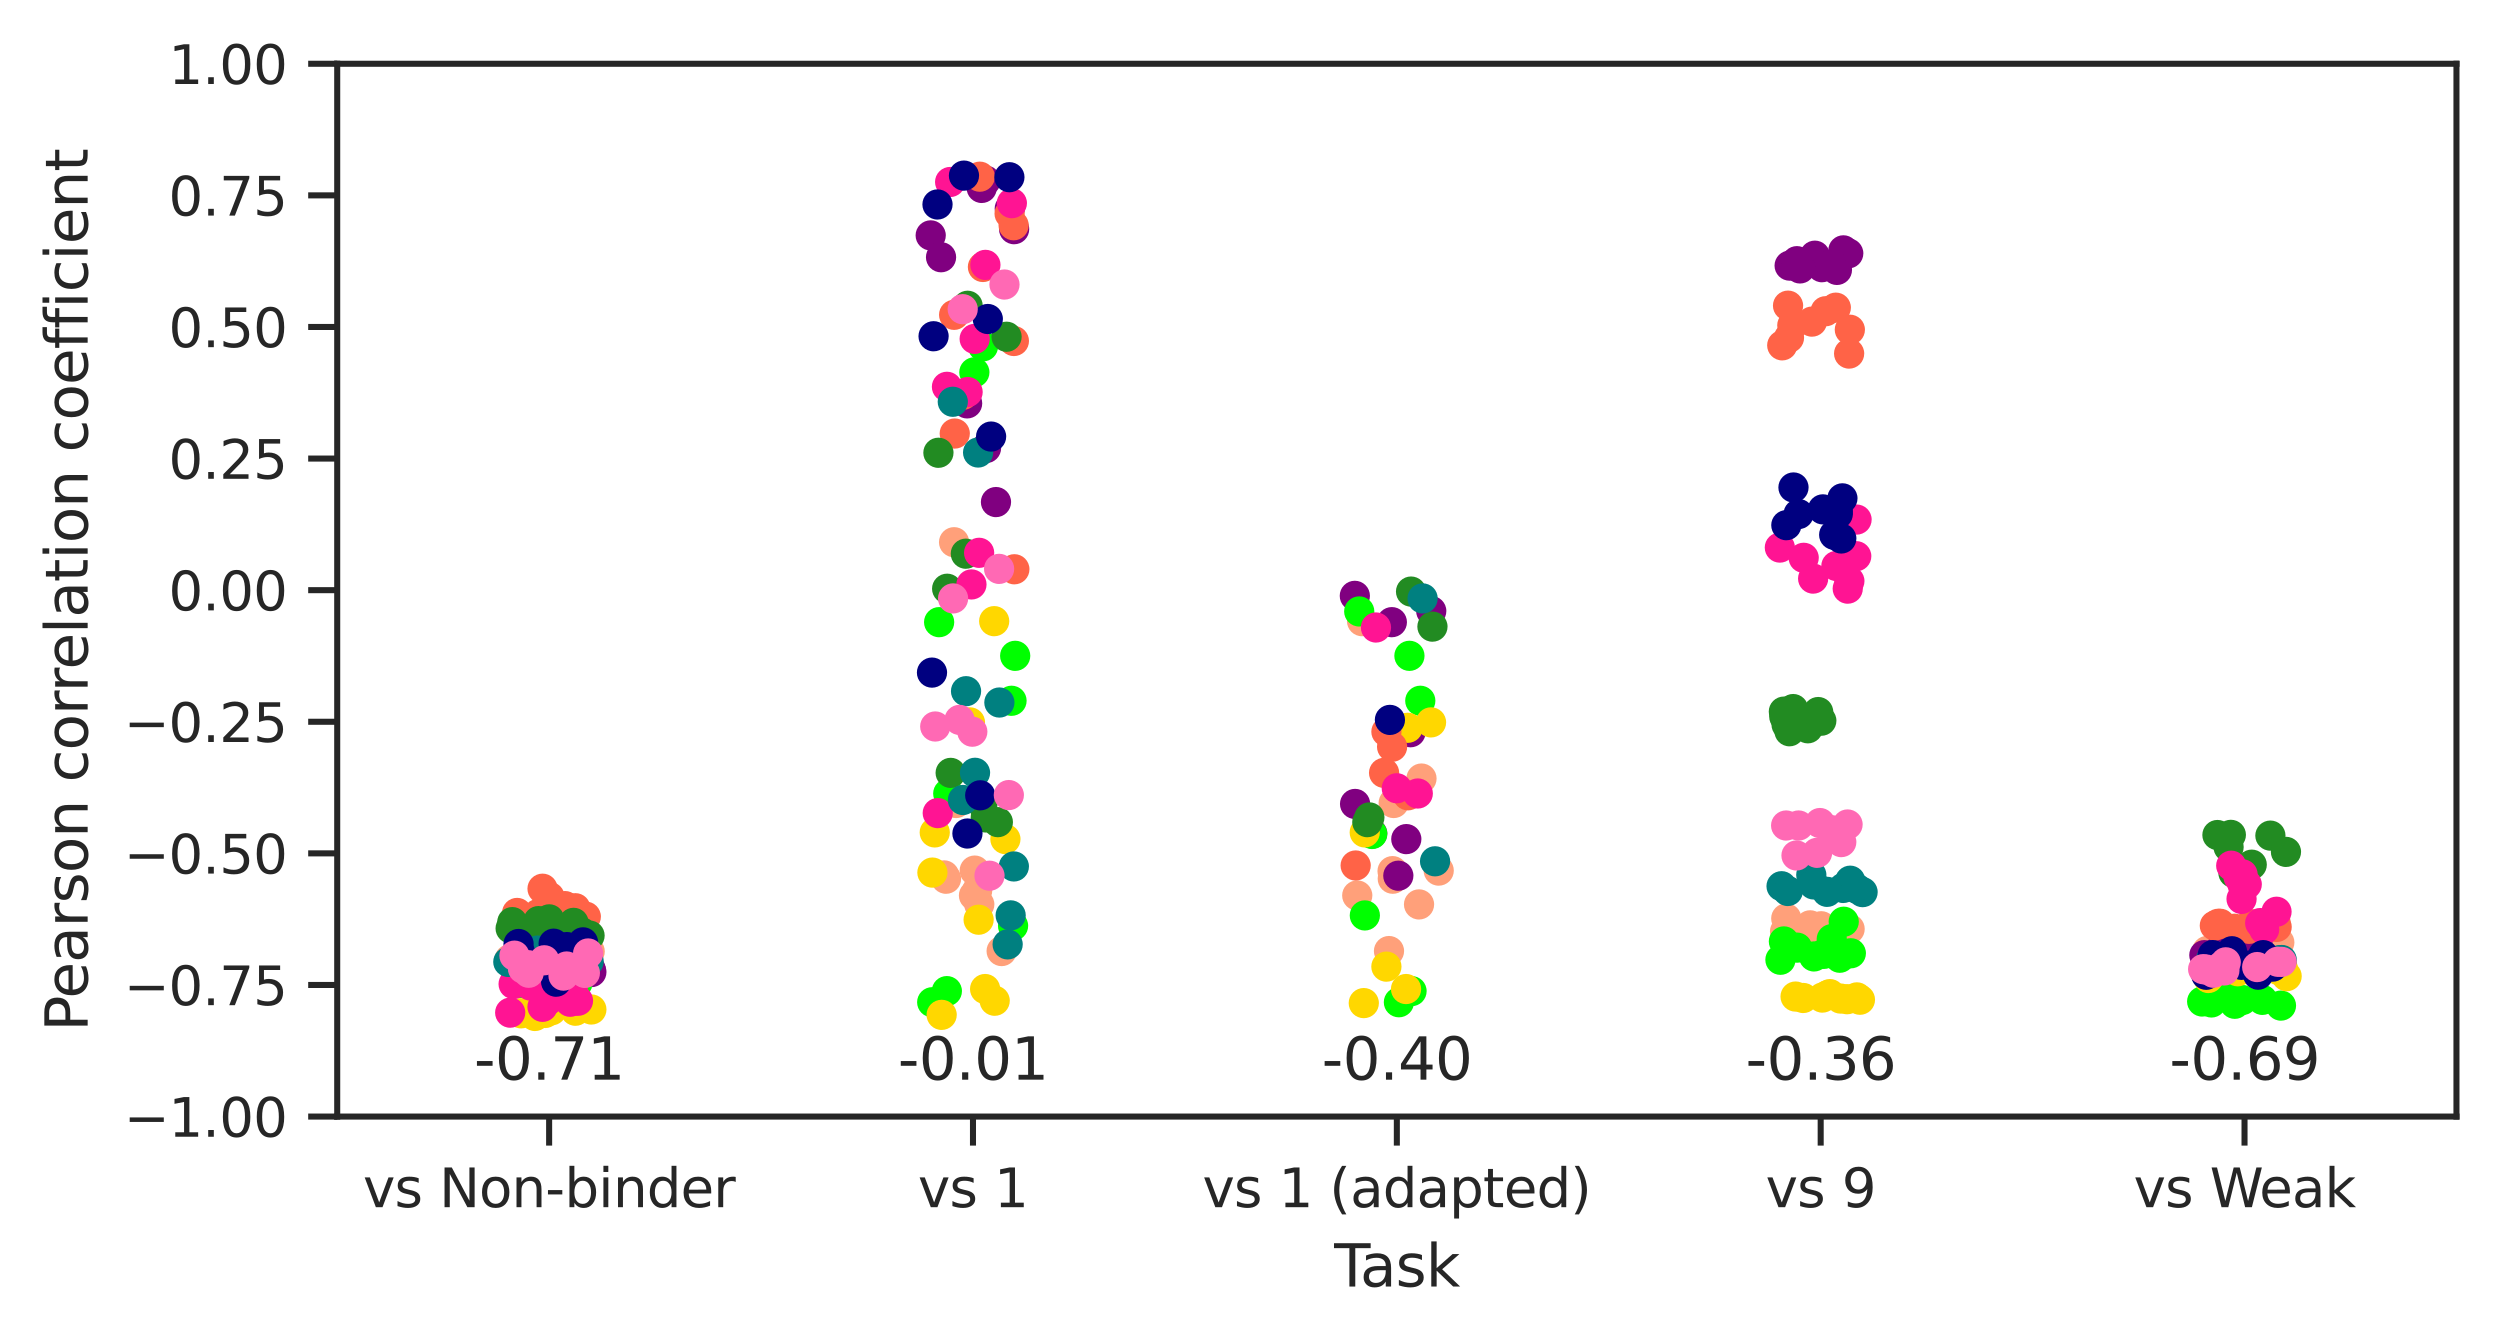 <?xml version="1.0" encoding="utf-8" standalone="no"?>
<!DOCTYPE svg PUBLIC "-//W3C//DTD SVG 1.1//EN"
  "http://www.w3.org/Graphics/SVG/1.1/DTD/svg11.dtd">
<svg xmlns:xlink="http://www.w3.org/1999/xlink" width="413.383pt" height="221.933pt" viewBox="0 0 413.383 221.933" xmlns="http://www.w3.org/2000/svg" version="1.1">
 <defs>
  <style type="text/css">*{stroke-linejoin: round; stroke-linecap: butt}</style>
 </defs>
 <g id="figure_1">
  <g id="patch_1">
   <path d="M 0 221.933 
L 413.383 221.933 
L 413.383 0 
L 0 0 
L 0 221.933 
z
" style="fill: none"/>
  </g>
  <g id="axes_1">
   <g id="patch_2">
    <path d="M 55.759 184.625 
L 406.183 184.625 
L 406.183 10.543 
L 55.759 10.543 
L 55.759 184.625 
z
" style="fill: none"/>
   </g>
   <g id="matplotlib.axis_1">
    <g id="xtick_1">
     <g id="line2d_1">
      <defs>
       <path id="m52d6d38ec5" d="M 0 0 
L 0 4.8 
" style="stroke: #262626"/>
      </defs>
      <g>
       <use xlink:href="#m52d6d38ec5" x="90.801" y="184.625" style="fill: #262626; stroke: #262626"/>
      </g>
     </g>
     <g id="text_1">
      <!-- vs Non-binder -->
      <g style="fill: #262626" transform="translate(60.033 199.612) scale(0.088 -0.088)">
       <defs>
        <path id="DejaVuSans-76" d="M 191 3500 
L 800 3500 
L 1894 563 
L 2988 3500 
L 3597 3500 
L 2284 0 
L 1503 0 
L 191 3500 
z
" transform="scale(0.016)"/>
        <path id="DejaVuSans-73" d="M 2834 3397 
L 2834 2853 
Q 2591 2978 2328 3040 
Q 2066 3103 1784 3103 
Q 1356 3103 1142 2972 
Q 928 2841 928 2578 
Q 928 2378 1081 2264 
Q 1234 2150 1697 2047 
L 1894 2003 
Q 2506 1872 2764 1633 
Q 3022 1394 3022 966 
Q 3022 478 2636 193 
Q 2250 -91 1575 -91 
Q 1294 -91 989 -36 
Q 684 19 347 128 
L 347 722 
Q 666 556 975 473 
Q 1284 391 1588 391 
Q 1994 391 2212 530 
Q 2431 669 2431 922 
Q 2431 1156 2273 1281 
Q 2116 1406 1581 1522 
L 1381 1569 
Q 847 1681 609 1914 
Q 372 2147 372 2553 
Q 372 3047 722 3315 
Q 1072 3584 1716 3584 
Q 2034 3584 2315 3537 
Q 2597 3491 2834 3397 
z
" transform="scale(0.016)"/>
        <path id="DejaVuSans-20" transform="scale(0.016)"/>
        <path id="DejaVuSans-4e" d="M 628 4666 
L 1478 4666 
L 3547 763 
L 3547 4666 
L 4159 4666 
L 4159 0 
L 3309 0 
L 1241 3903 
L 1241 0 
L 628 0 
L 628 4666 
z
" transform="scale(0.016)"/>
        <path id="DejaVuSans-6f" d="M 1959 3097 
Q 1497 3097 1228 2736 
Q 959 2375 959 1747 
Q 959 1119 1226 758 
Q 1494 397 1959 397 
Q 2419 397 2687 759 
Q 2956 1122 2956 1747 
Q 2956 2369 2687 2733 
Q 2419 3097 1959 3097 
z
M 1959 3584 
Q 2709 3584 3137 3096 
Q 3566 2609 3566 1747 
Q 3566 888 3137 398 
Q 2709 -91 1959 -91 
Q 1206 -91 779 398 
Q 353 888 353 1747 
Q 353 2609 779 3096 
Q 1206 3584 1959 3584 
z
" transform="scale(0.016)"/>
        <path id="DejaVuSans-6e" d="M 3513 2113 
L 3513 0 
L 2938 0 
L 2938 2094 
Q 2938 2591 2744 2837 
Q 2550 3084 2163 3084 
Q 1697 3084 1428 2787 
Q 1159 2491 1159 1978 
L 1159 0 
L 581 0 
L 581 3500 
L 1159 3500 
L 1159 2956 
Q 1366 3272 1645 3428 
Q 1925 3584 2291 3584 
Q 2894 3584 3203 3211 
Q 3513 2838 3513 2113 
z
" transform="scale(0.016)"/>
        <path id="DejaVuSans-2d" d="M 313 2009 
L 1997 2009 
L 1997 1497 
L 313 1497 
L 313 2009 
z
" transform="scale(0.016)"/>
        <path id="DejaVuSans-62" d="M 3116 1747 
Q 3116 2381 2855 2742 
Q 2594 3103 2138 3103 
Q 1681 3103 1420 2742 
Q 1159 2381 1159 1747 
Q 1159 1113 1420 752 
Q 1681 391 2138 391 
Q 2594 391 2855 752 
Q 3116 1113 3116 1747 
z
M 1159 2969 
Q 1341 3281 1617 3432 
Q 1894 3584 2278 3584 
Q 2916 3584 3314 3078 
Q 3713 2572 3713 1747 
Q 3713 922 3314 415 
Q 2916 -91 2278 -91 
Q 1894 -91 1617 61 
Q 1341 213 1159 525 
L 1159 0 
L 581 0 
L 581 4863 
L 1159 4863 
L 1159 2969 
z
" transform="scale(0.016)"/>
        <path id="DejaVuSans-69" d="M 603 3500 
L 1178 3500 
L 1178 0 
L 603 0 
L 603 3500 
z
M 603 4863 
L 1178 4863 
L 1178 4134 
L 603 4134 
L 603 4863 
z
" transform="scale(0.016)"/>
        <path id="DejaVuSans-64" d="M 2906 2969 
L 2906 4863 
L 3481 4863 
L 3481 0 
L 2906 0 
L 2906 525 
Q 2725 213 2448 61 
Q 2172 -91 1784 -91 
Q 1150 -91 751 415 
Q 353 922 353 1747 
Q 353 2572 751 3078 
Q 1150 3584 1784 3584 
Q 2172 3584 2448 3432 
Q 2725 3281 2906 2969 
z
M 947 1747 
Q 947 1113 1208 752 
Q 1469 391 1925 391 
Q 2381 391 2643 752 
Q 2906 1113 2906 1747 
Q 2906 2381 2643 2742 
Q 2381 3103 1925 3103 
Q 1469 3103 1208 2742 
Q 947 2381 947 1747 
z
" transform="scale(0.016)"/>
        <path id="DejaVuSans-65" d="M 3597 1894 
L 3597 1613 
L 953 1613 
Q 991 1019 1311 708 
Q 1631 397 2203 397 
Q 2534 397 2845 478 
Q 3156 559 3463 722 
L 3463 178 
Q 3153 47 2828 -22 
Q 2503 -91 2169 -91 
Q 1331 -91 842 396 
Q 353 884 353 1716 
Q 353 2575 817 3079 
Q 1281 3584 2069 3584 
Q 2775 3584 3186 3129 
Q 3597 2675 3597 1894 
z
M 3022 2063 
Q 3016 2534 2758 2815 
Q 2500 3097 2075 3097 
Q 1594 3097 1305 2825 
Q 1016 2553 972 2059 
L 3022 2063 
z
" transform="scale(0.016)"/>
        <path id="DejaVuSans-72" d="M 2631 2963 
Q 2534 3019 2420 3045 
Q 2306 3072 2169 3072 
Q 1681 3072 1420 2755 
Q 1159 2438 1159 1844 
L 1159 0 
L 581 0 
L 581 3500 
L 1159 3500 
L 1159 2956 
Q 1341 3275 1631 3429 
Q 1922 3584 2338 3584 
Q 2397 3584 2469 3576 
Q 2541 3569 2628 3553 
L 2631 2963 
z
" transform="scale(0.016)"/>
       </defs>
       <use xlink:href="#DejaVuSans-76"/>
       <use xlink:href="#DejaVuSans-73" x="59.18"/>
       <use xlink:href="#DejaVuSans-20" x="111.279"/>
       <use xlink:href="#DejaVuSans-4e" x="143.066"/>
       <use xlink:href="#DejaVuSans-6f" x="217.871"/>
       <use xlink:href="#DejaVuSans-6e" x="279.053"/>
       <use xlink:href="#DejaVuSans-2d" x="342.432"/>
       <use xlink:href="#DejaVuSans-62" x="378.516"/>
       <use xlink:href="#DejaVuSans-69" x="441.992"/>
       <use xlink:href="#DejaVuSans-6e" x="469.775"/>
       <use xlink:href="#DejaVuSans-64" x="533.154"/>
       <use xlink:href="#DejaVuSans-65" x="596.631"/>
       <use xlink:href="#DejaVuSans-72" x="658.154"/>
      </g>
     </g>
    </g>
    <g id="xtick_2">
     <g id="line2d_2">
      <g>
       <use xlink:href="#m52d6d38ec5" x="160.886" y="184.625" style="fill: #262626; stroke: #262626"/>
      </g>
     </g>
     <g id="text_2">
      <!-- vs 1 -->
      <g style="fill: #262626" transform="translate(151.792 199.612) scale(0.088 -0.088)">
       <defs>
        <path id="DejaVuSans-31" d="M 794 531 
L 1825 531 
L 1825 4091 
L 703 3866 
L 703 4441 
L 1819 4666 
L 2450 4666 
L 2450 531 
L 3481 531 
L 3481 0 
L 794 0 
L 794 531 
z
" transform="scale(0.016)"/>
       </defs>
       <use xlink:href="#DejaVuSans-76"/>
       <use xlink:href="#DejaVuSans-73" x="59.18"/>
       <use xlink:href="#DejaVuSans-20" x="111.279"/>
       <use xlink:href="#DejaVuSans-31" x="143.066"/>
      </g>
     </g>
    </g>
    <g id="xtick_3">
     <g id="line2d_3">
      <g>
       <use xlink:href="#m52d6d38ec5" x="230.971" y="184.625" style="fill: #262626; stroke: #262626"/>
      </g>
     </g>
     <g id="text_3">
      <!-- vs 1 (adapted) -->
      <g style="fill: #262626" transform="translate(198.84 199.612) scale(0.088 -0.088)">
       <defs>
        <path id="DejaVuSans-28" d="M 1984 4856 
Q 1566 4138 1362 3434 
Q 1159 2731 1159 2009 
Q 1159 1288 1364 580 
Q 1569 -128 1984 -844 
L 1484 -844 
Q 1016 -109 783 600 
Q 550 1309 550 2009 
Q 550 2706 781 3412 
Q 1013 4119 1484 4856 
L 1984 4856 
z
" transform="scale(0.016)"/>
        <path id="DejaVuSans-61" d="M 2194 1759 
Q 1497 1759 1228 1600 
Q 959 1441 959 1056 
Q 959 750 1161 570 
Q 1363 391 1709 391 
Q 2188 391 2477 730 
Q 2766 1069 2766 1631 
L 2766 1759 
L 2194 1759 
z
M 3341 1997 
L 3341 0 
L 2766 0 
L 2766 531 
Q 2569 213 2275 61 
Q 1981 -91 1556 -91 
Q 1019 -91 701 211 
Q 384 513 384 1019 
Q 384 1609 779 1909 
Q 1175 2209 1959 2209 
L 2766 2209 
L 2766 2266 
Q 2766 2663 2505 2880 
Q 2244 3097 1772 3097 
Q 1472 3097 1187 3025 
Q 903 2953 641 2809 
L 641 3341 
Q 956 3463 1253 3523 
Q 1550 3584 1831 3584 
Q 2591 3584 2966 3190 
Q 3341 2797 3341 1997 
z
" transform="scale(0.016)"/>
        <path id="DejaVuSans-70" d="M 1159 525 
L 1159 -1331 
L 581 -1331 
L 581 3500 
L 1159 3500 
L 1159 2969 
Q 1341 3281 1617 3432 
Q 1894 3584 2278 3584 
Q 2916 3584 3314 3078 
Q 3713 2572 3713 1747 
Q 3713 922 3314 415 
Q 2916 -91 2278 -91 
Q 1894 -91 1617 61 
Q 1341 213 1159 525 
z
M 3116 1747 
Q 3116 2381 2855 2742 
Q 2594 3103 2138 3103 
Q 1681 3103 1420 2742 
Q 1159 2381 1159 1747 
Q 1159 1113 1420 752 
Q 1681 391 2138 391 
Q 2594 391 2855 752 
Q 3116 1113 3116 1747 
z
" transform="scale(0.016)"/>
        <path id="DejaVuSans-74" d="M 1172 4494 
L 1172 3500 
L 2356 3500 
L 2356 3053 
L 1172 3053 
L 1172 1153 
Q 1172 725 1289 603 
Q 1406 481 1766 481 
L 2356 481 
L 2356 0 
L 1766 0 
Q 1100 0 847 248 
Q 594 497 594 1153 
L 594 3053 
L 172 3053 
L 172 3500 
L 594 3500 
L 594 4494 
L 1172 4494 
z
" transform="scale(0.016)"/>
        <path id="DejaVuSans-29" d="M 513 4856 
L 1013 4856 
Q 1481 4119 1714 3412 
Q 1947 2706 1947 2009 
Q 1947 1309 1714 600 
Q 1481 -109 1013 -844 
L 513 -844 
Q 928 -128 1133 580 
Q 1338 1288 1338 2009 
Q 1338 2731 1133 3434 
Q 928 4138 513 4856 
z
" transform="scale(0.016)"/>
       </defs>
       <use xlink:href="#DejaVuSans-76"/>
       <use xlink:href="#DejaVuSans-73" x="59.18"/>
       <use xlink:href="#DejaVuSans-20" x="111.279"/>
       <use xlink:href="#DejaVuSans-31" x="143.066"/>
       <use xlink:href="#DejaVuSans-20" x="206.689"/>
       <use xlink:href="#DejaVuSans-28" x="238.477"/>
       <use xlink:href="#DejaVuSans-61" x="277.49"/>
       <use xlink:href="#DejaVuSans-64" x="338.77"/>
       <use xlink:href="#DejaVuSans-61" x="402.246"/>
       <use xlink:href="#DejaVuSans-70" x="463.525"/>
       <use xlink:href="#DejaVuSans-74" x="527.002"/>
       <use xlink:href="#DejaVuSans-65" x="566.211"/>
       <use xlink:href="#DejaVuSans-64" x="627.734"/>
       <use xlink:href="#DejaVuSans-29" x="691.211"/>
      </g>
     </g>
    </g>
    <g id="xtick_4">
     <g id="line2d_4">
      <g>
       <use xlink:href="#m52d6d38ec5" x="301.056" y="184.625" style="fill: #262626; stroke: #262626"/>
      </g>
     </g>
     <g id="text_4">
      <!-- vs 9 -->
      <g style="fill: #262626" transform="translate(291.961 199.612) scale(0.088 -0.088)">
       <defs>
        <path id="DejaVuSans-39" d="M 703 97 
L 703 672 
Q 941 559 1184 500 
Q 1428 441 1663 441 
Q 2288 441 2617 861 
Q 2947 1281 2994 2138 
Q 2813 1869 2534 1725 
Q 2256 1581 1919 1581 
Q 1219 1581 811 2004 
Q 403 2428 403 3163 
Q 403 3881 828 4315 
Q 1253 4750 1959 4750 
Q 2769 4750 3195 4129 
Q 3622 3509 3622 2328 
Q 3622 1225 3098 567 
Q 2575 -91 1691 -91 
Q 1453 -91 1209 -44 
Q 966 3 703 97 
z
M 1959 2075 
Q 2384 2075 2632 2365 
Q 2881 2656 2881 3163 
Q 2881 3666 2632 3958 
Q 2384 4250 1959 4250 
Q 1534 4250 1286 3958 
Q 1038 3666 1038 3163 
Q 1038 2656 1286 2365 
Q 1534 2075 1959 2075 
z
" transform="scale(0.016)"/>
       </defs>
       <use xlink:href="#DejaVuSans-76"/>
       <use xlink:href="#DejaVuSans-73" x="59.18"/>
       <use xlink:href="#DejaVuSans-20" x="111.279"/>
       <use xlink:href="#DejaVuSans-39" x="143.066"/>
      </g>
     </g>
    </g>
    <g id="xtick_5">
     <g id="line2d_5">
      <g>
       <use xlink:href="#m52d6d38ec5" x="371.14" y="184.625" style="fill: #262626; stroke: #262626"/>
      </g>
     </g>
     <g id="text_5">
      <!-- vs Weak -->
      <g style="fill: #262626" transform="translate(352.802 199.612) scale(0.088 -0.088)">
       <defs>
        <path id="DejaVuSans-57" d="M 213 4666 
L 850 4666 
L 1831 722 
L 2809 4666 
L 3519 4666 
L 4500 722 
L 5478 4666 
L 6119 4666 
L 4947 0 
L 4153 0 
L 3169 4050 
L 2175 0 
L 1381 0 
L 213 4666 
z
" transform="scale(0.016)"/>
        <path id="DejaVuSans-6b" d="M 581 4863 
L 1159 4863 
L 1159 1991 
L 2875 3500 
L 3609 3500 
L 1753 1863 
L 3688 0 
L 2938 0 
L 1159 1709 
L 1159 0 
L 581 0 
L 581 4863 
z
" transform="scale(0.016)"/>
       </defs>
       <use xlink:href="#DejaVuSans-76"/>
       <use xlink:href="#DejaVuSans-73" x="59.18"/>
       <use xlink:href="#DejaVuSans-20" x="111.279"/>
       <use xlink:href="#DejaVuSans-57" x="143.066"/>
       <use xlink:href="#DejaVuSans-65" x="236.068"/>
       <use xlink:href="#DejaVuSans-61" x="297.592"/>
       <use xlink:href="#DejaVuSans-6b" x="358.871"/>
      </g>
     </g>
    </g>
    <g id="text_6">
     <!-- Task -->
     <g style="fill: #262626" transform="translate(220.61 212.736) scale(0.096 -0.096)">
      <defs>
       <path id="DejaVuSans-54" d="M -19 4666 
L 3928 4666 
L 3928 4134 
L 2272 4134 
L 2272 0 
L 1638 0 
L 1638 4134 
L -19 4134 
L -19 4666 
z
" transform="scale(0.016)"/>
      </defs>
      <use xlink:href="#DejaVuSans-54"/>
      <use xlink:href="#DejaVuSans-61" x="44.584"/>
      <use xlink:href="#DejaVuSans-73" x="105.863"/>
      <use xlink:href="#DejaVuSans-6b" x="157.963"/>
     </g>
    </g>
   </g>
   <g id="matplotlib.axis_2">
    <g id="ytick_1">
     <g id="line2d_6">
      <defs>
       <path id="m1112b2a59a" d="M 0 0 
L -4.8 0 
" style="stroke: #262626"/>
      </defs>
      <g>
       <use xlink:href="#m1112b2a59a" x="55.759" y="184.625" style="fill: #262626; stroke: #262626"/>
      </g>
     </g>
     <g id="text_7">
      <!-- −1.00 -->
      <g style="fill: #262626" transform="translate(20.491 187.968) scale(0.088 -0.088)">
       <defs>
        <path id="DejaVuSans-2212" d="M 678 2272 
L 4684 2272 
L 4684 1741 
L 678 1741 
L 678 2272 
z
" transform="scale(0.016)"/>
        <path id="DejaVuSans-2e" d="M 684 794 
L 1344 794 
L 1344 0 
L 684 0 
L 684 794 
z
" transform="scale(0.016)"/>
        <path id="DejaVuSans-30" d="M 2034 4250 
Q 1547 4250 1301 3770 
Q 1056 3291 1056 2328 
Q 1056 1369 1301 889 
Q 1547 409 2034 409 
Q 2525 409 2770 889 
Q 3016 1369 3016 2328 
Q 3016 3291 2770 3770 
Q 2525 4250 2034 4250 
z
M 2034 4750 
Q 2819 4750 3233 4129 
Q 3647 3509 3647 2328 
Q 3647 1150 3233 529 
Q 2819 -91 2034 -91 
Q 1250 -91 836 529 
Q 422 1150 422 2328 
Q 422 3509 836 4129 
Q 1250 4750 2034 4750 
z
" transform="scale(0.016)"/>
       </defs>
       <use xlink:href="#DejaVuSans-2212"/>
       <use xlink:href="#DejaVuSans-31" x="83.789"/>
       <use xlink:href="#DejaVuSans-2e" x="147.412"/>
       <use xlink:href="#DejaVuSans-30" x="179.199"/>
       <use xlink:href="#DejaVuSans-30" x="242.822"/>
      </g>
     </g>
    </g>
    <g id="ytick_2">
     <g id="line2d_7">
      <g>
       <use xlink:href="#m1112b2a59a" x="55.759" y="162.865" style="fill: #262626; stroke: #262626"/>
      </g>
     </g>
     <g id="text_8">
      <!-- −0.75 -->
      <g style="fill: #262626" transform="translate(20.491 166.208) scale(0.088 -0.088)">
       <defs>
        <path id="DejaVuSans-37" d="M 525 4666 
L 3525 4666 
L 3525 4397 
L 1831 0 
L 1172 0 
L 2766 4134 
L 525 4134 
L 525 4666 
z
" transform="scale(0.016)"/>
        <path id="DejaVuSans-35" d="M 691 4666 
L 3169 4666 
L 3169 4134 
L 1269 4134 
L 1269 2991 
Q 1406 3038 1543 3061 
Q 1681 3084 1819 3084 
Q 2600 3084 3056 2656 
Q 3513 2228 3513 1497 
Q 3513 744 3044 326 
Q 2575 -91 1722 -91 
Q 1428 -91 1123 -41 
Q 819 9 494 109 
L 494 744 
Q 775 591 1075 516 
Q 1375 441 1709 441 
Q 2250 441 2565 725 
Q 2881 1009 2881 1497 
Q 2881 1984 2565 2268 
Q 2250 2553 1709 2553 
Q 1456 2553 1204 2497 
Q 953 2441 691 2322 
L 691 4666 
z
" transform="scale(0.016)"/>
       </defs>
       <use xlink:href="#DejaVuSans-2212"/>
       <use xlink:href="#DejaVuSans-30" x="83.789"/>
       <use xlink:href="#DejaVuSans-2e" x="147.412"/>
       <use xlink:href="#DejaVuSans-37" x="179.199"/>
       <use xlink:href="#DejaVuSans-35" x="242.822"/>
      </g>
     </g>
    </g>
    <g id="ytick_3">
     <g id="line2d_8">
      <g>
       <use xlink:href="#m1112b2a59a" x="55.759" y="141.105" style="fill: #262626; stroke: #262626"/>
      </g>
     </g>
     <g id="text_9">
      <!-- −0.50 -->
      <g style="fill: #262626" transform="translate(20.491 144.448) scale(0.088 -0.088)">
       <use xlink:href="#DejaVuSans-2212"/>
       <use xlink:href="#DejaVuSans-30" x="83.789"/>
       <use xlink:href="#DejaVuSans-2e" x="147.412"/>
       <use xlink:href="#DejaVuSans-35" x="179.199"/>
       <use xlink:href="#DejaVuSans-30" x="242.822"/>
      </g>
     </g>
    </g>
    <g id="ytick_4">
     <g id="line2d_9">
      <g>
       <use xlink:href="#m1112b2a59a" x="55.759" y="119.344" style="fill: #262626; stroke: #262626"/>
      </g>
     </g>
     <g id="text_10">
      <!-- −0.25 -->
      <g style="fill: #262626" transform="translate(20.491 122.688) scale(0.088 -0.088)">
       <defs>
        <path id="DejaVuSans-32" d="M 1228 531 
L 3431 531 
L 3431 0 
L 469 0 
L 469 531 
Q 828 903 1448 1529 
Q 2069 2156 2228 2338 
Q 2531 2678 2651 2914 
Q 2772 3150 2772 3378 
Q 2772 3750 2511 3984 
Q 2250 4219 1831 4219 
Q 1534 4219 1204 4116 
Q 875 4013 500 3803 
L 500 4441 
Q 881 4594 1212 4672 
Q 1544 4750 1819 4750 
Q 2544 4750 2975 4387 
Q 3406 4025 3406 3419 
Q 3406 3131 3298 2873 
Q 3191 2616 2906 2266 
Q 2828 2175 2409 1742 
Q 1991 1309 1228 531 
z
" transform="scale(0.016)"/>
       </defs>
       <use xlink:href="#DejaVuSans-2212"/>
       <use xlink:href="#DejaVuSans-30" x="83.789"/>
       <use xlink:href="#DejaVuSans-2e" x="147.412"/>
       <use xlink:href="#DejaVuSans-32" x="179.199"/>
       <use xlink:href="#DejaVuSans-35" x="242.822"/>
      </g>
     </g>
    </g>
    <g id="ytick_5">
     <g id="line2d_10">
      <g>
       <use xlink:href="#m1112b2a59a" x="55.759" y="97.584" style="fill: #262626; stroke: #262626"/>
      </g>
     </g>
     <g id="text_11">
      <!-- 0.00 -->
      <g style="fill: #262626" transform="translate(27.865 100.927) scale(0.088 -0.088)">
       <use xlink:href="#DejaVuSans-30"/>
       <use xlink:href="#DejaVuSans-2e" x="63.623"/>
       <use xlink:href="#DejaVuSans-30" x="95.41"/>
       <use xlink:href="#DejaVuSans-30" x="159.033"/>
      </g>
     </g>
    </g>
    <g id="ytick_6">
     <g id="line2d_11">
      <g>
       <use xlink:href="#m1112b2a59a" x="55.759" y="75.824" style="fill: #262626; stroke: #262626"/>
      </g>
     </g>
     <g id="text_12">
      <!-- 0.25 -->
      <g style="fill: #262626" transform="translate(27.865 79.167) scale(0.088 -0.088)">
       <use xlink:href="#DejaVuSans-30"/>
       <use xlink:href="#DejaVuSans-2e" x="63.623"/>
       <use xlink:href="#DejaVuSans-32" x="95.41"/>
       <use xlink:href="#DejaVuSans-35" x="159.033"/>
      </g>
     </g>
    </g>
    <g id="ytick_7">
     <g id="line2d_12">
      <g>
       <use xlink:href="#m1112b2a59a" x="55.759" y="54.064" style="fill: #262626; stroke: #262626"/>
      </g>
     </g>
     <g id="text_13">
      <!-- 0.50 -->
      <g style="fill: #262626" transform="translate(27.865 57.407) scale(0.088 -0.088)">
       <use xlink:href="#DejaVuSans-30"/>
       <use xlink:href="#DejaVuSans-2e" x="63.623"/>
       <use xlink:href="#DejaVuSans-35" x="95.41"/>
       <use xlink:href="#DejaVuSans-30" x="159.033"/>
      </g>
     </g>
    </g>
    <g id="ytick_8">
     <g id="line2d_13">
      <g>
       <use xlink:href="#m1112b2a59a" x="55.759" y="32.304" style="fill: #262626; stroke: #262626"/>
      </g>
     </g>
     <g id="text_14">
      <!-- 0.75 -->
      <g style="fill: #262626" transform="translate(27.865 35.647) scale(0.088 -0.088)">
       <use xlink:href="#DejaVuSans-30"/>
       <use xlink:href="#DejaVuSans-2e" x="63.623"/>
       <use xlink:href="#DejaVuSans-37" x="95.41"/>
       <use xlink:href="#DejaVuSans-35" x="159.033"/>
      </g>
     </g>
    </g>
    <g id="ytick_9">
     <g id="line2d_14">
      <g>
       <use xlink:href="#m1112b2a59a" x="55.759" y="10.543" style="fill: #262626; stroke: #262626"/>
      </g>
     </g>
     <g id="text_15">
      <!-- 1.00 -->
      <g style="fill: #262626" transform="translate(27.865 13.887) scale(0.088 -0.088)">
       <use xlink:href="#DejaVuSans-31"/>
       <use xlink:href="#DejaVuSans-2e" x="63.623"/>
       <use xlink:href="#DejaVuSans-30" x="95.41"/>
       <use xlink:href="#DejaVuSans-30" x="159.033"/>
      </g>
     </g>
    </g>
    <g id="text_16">
     <!-- Pearson correlation coefficient -->
     <g style="fill: #262626" transform="translate(14.495 170.549) rotate(-90) scale(0.096 -0.096)">
      <defs>
       <path id="DejaVuSans-50" d="M 1259 4147 
L 1259 2394 
L 2053 2394 
Q 2494 2394 2734 2622 
Q 2975 2850 2975 3272 
Q 2975 3691 2734 3919 
Q 2494 4147 2053 4147 
L 1259 4147 
z
M 628 4666 
L 2053 4666 
Q 2838 4666 3239 4311 
Q 3641 3956 3641 3272 
Q 3641 2581 3239 2228 
Q 2838 1875 2053 1875 
L 1259 1875 
L 1259 0 
L 628 0 
L 628 4666 
z
" transform="scale(0.016)"/>
       <path id="DejaVuSans-63" d="M 3122 3366 
L 3122 2828 
Q 2878 2963 2633 3030 
Q 2388 3097 2138 3097 
Q 1578 3097 1268 2742 
Q 959 2388 959 1747 
Q 959 1106 1268 751 
Q 1578 397 2138 397 
Q 2388 397 2633 464 
Q 2878 531 3122 666 
L 3122 134 
Q 2881 22 2623 -34 
Q 2366 -91 2075 -91 
Q 1284 -91 818 406 
Q 353 903 353 1747 
Q 353 2603 823 3093 
Q 1294 3584 2113 3584 
Q 2378 3584 2631 3529 
Q 2884 3475 3122 3366 
z
" transform="scale(0.016)"/>
       <path id="DejaVuSans-6c" d="M 603 4863 
L 1178 4863 
L 1178 0 
L 603 0 
L 603 4863 
z
" transform="scale(0.016)"/>
       <path id="DejaVuSans-66" d="M 2375 4863 
L 2375 4384 
L 1825 4384 
Q 1516 4384 1395 4259 
Q 1275 4134 1275 3809 
L 1275 3500 
L 2222 3500 
L 2222 3053 
L 1275 3053 
L 1275 0 
L 697 0 
L 697 3053 
L 147 3053 
L 147 3500 
L 697 3500 
L 697 3744 
Q 697 4328 969 4595 
Q 1241 4863 1831 4863 
L 2375 4863 
z
" transform="scale(0.016)"/>
      </defs>
      <use xlink:href="#DejaVuSans-50"/>
      <use xlink:href="#DejaVuSans-65" x="56.678"/>
      <use xlink:href="#DejaVuSans-61" x="118.201"/>
      <use xlink:href="#DejaVuSans-72" x="179.48"/>
      <use xlink:href="#DejaVuSans-73" x="220.594"/>
      <use xlink:href="#DejaVuSans-6f" x="272.693"/>
      <use xlink:href="#DejaVuSans-6e" x="333.875"/>
      <use xlink:href="#DejaVuSans-20" x="397.254"/>
      <use xlink:href="#DejaVuSans-63" x="429.041"/>
      <use xlink:href="#DejaVuSans-6f" x="484.021"/>
      <use xlink:href="#DejaVuSans-72" x="545.203"/>
      <use xlink:href="#DejaVuSans-72" x="584.566"/>
      <use xlink:href="#DejaVuSans-65" x="623.43"/>
      <use xlink:href="#DejaVuSans-6c" x="684.953"/>
      <use xlink:href="#DejaVuSans-61" x="712.736"/>
      <use xlink:href="#DejaVuSans-74" x="774.016"/>
      <use xlink:href="#DejaVuSans-69" x="813.225"/>
      <use xlink:href="#DejaVuSans-6f" x="841.008"/>
      <use xlink:href="#DejaVuSans-6e" x="902.189"/>
      <use xlink:href="#DejaVuSans-20" x="965.568"/>
      <use xlink:href="#DejaVuSans-63" x="997.355"/>
      <use xlink:href="#DejaVuSans-6f" x="1052.336"/>
      <use xlink:href="#DejaVuSans-65" x="1113.518"/>
      <use xlink:href="#DejaVuSans-66" x="1175.041"/>
      <use xlink:href="#DejaVuSans-66" x="1210.246"/>
      <use xlink:href="#DejaVuSans-69" x="1245.451"/>
      <use xlink:href="#DejaVuSans-63" x="1273.234"/>
      <use xlink:href="#DejaVuSans-69" x="1328.215"/>
      <use xlink:href="#DejaVuSans-65" x="1355.998"/>
      <use xlink:href="#DejaVuSans-6e" x="1417.521"/>
      <use xlink:href="#DejaVuSans-74" x="1480.9"/>
     </g>
    </g>
   </g>
   <g id="PathCollection_1"/>
   <g id="PathCollection_2"/>
   <g id="PathCollection_3"/>
   <g id="PathCollection_4"/>
   <g id="PathCollection_5"/>
   <g id="PathCollection_6"/>
   <g id="PathCollection_7"/>
   <g id="PathCollection_8"/>
   <g id="PathCollection_9"/>
   <g id="PathCollection_10"/>
   <g id="patch_3">
    <path d="M 55.759 184.625 
L 55.759 10.543 
" style="fill: none; stroke: #262626; stroke-linejoin: miter; stroke-linecap: square"/>
   </g>
   <g id="patch_4">
    <path d="M 406.183 184.625 
L 406.183 10.543 
" style="fill: none; stroke: #262626; stroke-linejoin: miter; stroke-linecap: square"/>
   </g>
   <g id="patch_5">
    <path d="M 55.759 184.625 
L 406.183 184.625 
" style="fill: none; stroke: #262626; stroke-linejoin: miter; stroke-linecap: square"/>
   </g>
   <g id="patch_6">
    <path d="M 55.759 10.543 
L 406.183 10.543 
" style="fill: none; stroke: #262626; stroke-linejoin: miter; stroke-linecap: square"/>
   </g>
   <g id="PathCollection_11">
    <defs>
     <path id="C0_0_858607f5d4" d="M 0 2.5 
C 0.663 2.5 1.299 2.237 1.768 1.768 
C 2.237 1.299 2.5 0.663 2.5 -0 
C 2.5 -0.663 2.237 -1.299 1.768 -1.768 
C 1.299 -2.237 0.663 -2.5 0 -2.5 
C -0.663 -2.5 -1.299 -2.237 -1.768 -1.768 
C -2.237 -1.299 -2.5 -0.663 -2.5 0 
C -2.5 0.663 -2.237 1.299 -1.768 1.768 
C -1.299 2.237 -0.663 2.5 0 2.5 
z
"/>
    </defs>
    <g clip-path="url(#pfab684ca2f)">
     <use xlink:href="#C0_0_858607f5d4" x="91.16" y="159.62" style="fill: #ffa07a"/>
    </g>
    <g clip-path="url(#pfab684ca2f)">
     <use xlink:href="#C0_0_858607f5d4" x="86.009" y="159.78" style="fill: #ffa07a"/>
    </g>
    <g clip-path="url(#pfab684ca2f)">
     <use xlink:href="#C0_0_858607f5d4" x="84.267" y="158.636" style="fill: #ffa07a"/>
    </g>
    <g clip-path="url(#pfab684ca2f)">
     <use xlink:href="#C0_0_858607f5d4" x="94.967" y="158.654" style="fill: #ffa07a"/>
    </g>
    <g clip-path="url(#pfab684ca2f)">
     <use xlink:href="#C0_0_858607f5d4" x="86.546" y="158.451" style="fill: #ffa07a"/>
    </g>
    <g clip-path="url(#pfab684ca2f)">
     <use xlink:href="#C0_0_858607f5d4" x="87.821" y="159.642" style="fill: #ffa07a"/>
    </g>
    <g clip-path="url(#pfab684ca2f)">
     <use xlink:href="#C0_0_858607f5d4" x="97.508" y="157.323" style="fill: #ffa07a"/>
    </g>
    <g clip-path="url(#pfab684ca2f)">
     <use xlink:href="#C0_0_858607f5d4" x="89.582" y="158.298" style="fill: #ffa07a"/>
    </g>
    <g clip-path="url(#pfab684ca2f)">
     <use xlink:href="#C0_0_858607f5d4" x="87.729" y="159.436" style="fill: #ffa07a"/>
    </g>
    <g clip-path="url(#pfab684ca2f)">
     <use xlink:href="#C0_0_858607f5d4" x="97.68" y="160.318" style="fill: #800080"/>
    </g>
    <g clip-path="url(#pfab684ca2f)">
     <use xlink:href="#C0_0_858607f5d4" x="89.817" y="161.18" style="fill: #800080"/>
    </g>
    <g clip-path="url(#pfab684ca2f)">
     <use xlink:href="#C0_0_858607f5d4" x="97.784" y="160.741" style="fill: #800080"/>
    </g>
    <g clip-path="url(#pfab684ca2f)">
     <use xlink:href="#C0_0_858607f5d4" x="87.151" y="159.292" style="fill: #800080"/>
    </g>
    <g clip-path="url(#pfab684ca2f)">
     <use xlink:href="#C0_0_858607f5d4" x="88.455" y="160.309" style="fill: #800080"/>
    </g>
    <g clip-path="url(#pfab684ca2f)">
     <use xlink:href="#C0_0_858607f5d4" x="91.398" y="160.995" style="fill: #800080"/>
    </g>
    <g clip-path="url(#pfab684ca2f)">
     <use xlink:href="#C0_0_858607f5d4" x="85.361" y="160.926" style="fill: #800080"/>
    </g>
    <g clip-path="url(#pfab684ca2f)">
     <use xlink:href="#C0_0_858607f5d4" x="85.548" y="158.848" style="fill: #800080"/>
    </g>
    <g clip-path="url(#pfab684ca2f)">
     <use xlink:href="#C0_0_858607f5d4" x="97.389" y="160.531" style="fill: #800080"/>
    </g>
    <g clip-path="url(#pfab684ca2f)">
     <use xlink:href="#C0_0_858607f5d4" x="86.866" y="161.889" style="fill: #00ff00"/>
    </g>
    <g clip-path="url(#pfab684ca2f)">
     <use xlink:href="#C0_0_858607f5d4" x="95.145" y="161.925" style="fill: #00ff00"/>
    </g>
    <g clip-path="url(#pfab684ca2f)">
     <use xlink:href="#C0_0_858607f5d4" x="85.868" y="161.494" style="fill: #00ff00"/>
    </g>
    <g clip-path="url(#pfab684ca2f)">
     <use xlink:href="#C0_0_858607f5d4" x="85.744" y="161.241" style="fill: #00ff00"/>
    </g>
    <g clip-path="url(#pfab684ca2f)">
     <use xlink:href="#C0_0_858607f5d4" x="86.002" y="162.576" style="fill: #00ff00"/>
    </g>
    <g clip-path="url(#pfab684ca2f)">
     <use xlink:href="#C0_0_858607f5d4" x="95.484" y="162.545" style="fill: #00ff00"/>
    </g>
    <g clip-path="url(#pfab684ca2f)">
     <use xlink:href="#C0_0_858607f5d4" x="94.182" y="163.738" style="fill: #00ff00"/>
    </g>
    <g clip-path="url(#pfab684ca2f)">
     <use xlink:href="#C0_0_858607f5d4" x="85.534" y="160.673" style="fill: #00ff00"/>
    </g>
    <g clip-path="url(#pfab684ca2f)">
     <use xlink:href="#C0_0_858607f5d4" x="92.064" y="163.554" style="fill: #00ff00"/>
    </g>
    <g clip-path="url(#pfab684ca2f)">
     <use xlink:href="#C0_0_858607f5d4" x="88.461" y="167.994" style="fill: #ffd700"/>
    </g>
    <g clip-path="url(#pfab684ca2f)">
     <use xlink:href="#C0_0_858607f5d4" x="89.192" y="166.977" style="fill: #ffd700"/>
    </g>
    <g clip-path="url(#pfab684ca2f)">
     <use xlink:href="#C0_0_858607f5d4" x="90.138" y="167.5" style="fill: #ffd700"/>
    </g>
    <g clip-path="url(#pfab684ca2f)">
     <use xlink:href="#C0_0_858607f5d4" x="97.786" y="166.922" style="fill: #ffd700"/>
    </g>
    <g clip-path="url(#pfab684ca2f)">
     <use xlink:href="#C0_0_858607f5d4" x="91.206" y="167.057" style="fill: #ffd700"/>
    </g>
    <g clip-path="url(#pfab684ca2f)">
     <use xlink:href="#C0_0_858607f5d4" x="86.175" y="167.557" style="fill: #ffd700"/>
    </g>
    <g clip-path="url(#pfab684ca2f)">
     <use xlink:href="#C0_0_858607f5d4" x="95.159" y="167.127" style="fill: #ffd700"/>
    </g>
    <g clip-path="url(#pfab684ca2f)">
     <use xlink:href="#C0_0_858607f5d4" x="88.95" y="167.241" style="fill: #ffd700"/>
    </g>
    <g clip-path="url(#pfab684ca2f)">
     <use xlink:href="#C0_0_858607f5d4" x="88.431" y="166.547" style="fill: #ffd700"/>
    </g>
    <g clip-path="url(#pfab684ca2f)">
     <use xlink:href="#C0_0_858607f5d4" x="93.427" y="149.827" style="fill: #ff6347"/>
    </g>
    <g clip-path="url(#pfab684ca2f)">
     <use xlink:href="#C0_0_858607f5d4" x="91.404" y="150.537" style="fill: #ff6347"/>
    </g>
    <g clip-path="url(#pfab684ca2f)">
     <use xlink:href="#C0_0_858607f5d4" x="89.711" y="146.952" style="fill: #ff6347"/>
    </g>
    <g clip-path="url(#pfab684ca2f)">
     <use xlink:href="#C0_0_858607f5d4" x="90.867" y="148.314" style="fill: #ff6347"/>
    </g>
    <g clip-path="url(#pfab684ca2f)">
     <use xlink:href="#C0_0_858607f5d4" x="95.141" y="150.179" style="fill: #ff6347"/>
    </g>
    <g clip-path="url(#pfab684ca2f)">
     <use xlink:href="#C0_0_858607f5d4" x="85.506" y="150.958" style="fill: #ff6347"/>
    </g>
    <g clip-path="url(#pfab684ca2f)">
     <use xlink:href="#C0_0_858607f5d4" x="88.975" y="151.132" style="fill: #ff6347"/>
    </g>
    <g clip-path="url(#pfab684ca2f)">
     <use xlink:href="#C0_0_858607f5d4" x="96.865" y="151.574" style="fill: #ff6347"/>
    </g>
    <g clip-path="url(#pfab684ca2f)">
     <use xlink:href="#C0_0_858607f5d4" x="92.003" y="153.013" style="fill: #ff6347"/>
    </g>
    <g clip-path="url(#pfab684ca2f)">
     <use xlink:href="#C0_0_858607f5d4" x="96.158" y="154.138" style="fill: #228b22"/>
    </g>
    <g clip-path="url(#pfab684ca2f)">
     <use xlink:href="#C0_0_858607f5d4" x="89.04" y="152.31" style="fill: #228b22"/>
    </g>
    <g clip-path="url(#pfab684ca2f)">
     <use xlink:href="#C0_0_858607f5d4" x="90.811" y="152.018" style="fill: #228b22"/>
    </g>
    <g clip-path="url(#pfab684ca2f)">
     <use xlink:href="#C0_0_858607f5d4" x="84.711" y="152.476" style="fill: #228b22"/>
    </g>
    <g clip-path="url(#pfab684ca2f)">
     <use xlink:href="#C0_0_858607f5d4" x="93.687" y="153.448" style="fill: #228b22"/>
    </g>
    <g clip-path="url(#pfab684ca2f)">
     <use xlink:href="#C0_0_858607f5d4" x="88.146" y="155.05" style="fill: #228b22"/>
    </g>
    <g clip-path="url(#pfab684ca2f)">
     <use xlink:href="#C0_0_858607f5d4" x="97.485" y="154.702" style="fill: #228b22"/>
    </g>
    <g clip-path="url(#pfab684ca2f)">
     <use xlink:href="#C0_0_858607f5d4" x="94.848" y="152.598" style="fill: #228b22"/>
    </g>
    <g clip-path="url(#pfab684ca2f)">
     <use xlink:href="#C0_0_858607f5d4" x="84.435" y="153.518" style="fill: #228b22"/>
    </g>
    <g clip-path="url(#pfab684ca2f)">
     <use xlink:href="#C0_0_858607f5d4" x="94.275" y="165.646" style="fill: #ff1493"/>
    </g>
    <g clip-path="url(#pfab684ca2f)">
     <use xlink:href="#C0_0_858607f5d4" x="84.928" y="162.717" style="fill: #ff1493"/>
    </g>
    <g clip-path="url(#pfab684ca2f)">
     <use xlink:href="#C0_0_858607f5d4" x="87.706" y="162.965" style="fill: #ff1493"/>
    </g>
    <g clip-path="url(#pfab684ca2f)">
     <use xlink:href="#C0_0_858607f5d4" x="90.762" y="163.084" style="fill: #ff1493"/>
    </g>
    <g clip-path="url(#pfab684ca2f)">
     <use xlink:href="#C0_0_858607f5d4" x="95.573" y="165.482" style="fill: #ff1493"/>
    </g>
    <g clip-path="url(#pfab684ca2f)">
     <use xlink:href="#C0_0_858607f5d4" x="90.654" y="165.39" style="fill: #ff1493"/>
    </g>
    <g clip-path="url(#pfab684ca2f)">
     <use xlink:href="#C0_0_858607f5d4" x="94.748" y="163.928" style="fill: #ff1493"/>
    </g>
    <g clip-path="url(#pfab684ca2f)">
     <use xlink:href="#C0_0_858607f5d4" x="89.704" y="166.484" style="fill: #ff1493"/>
    </g>
    <g clip-path="url(#pfab684ca2f)">
     <use xlink:href="#C0_0_858607f5d4" x="84.362" y="167.446" style="fill: #ff1493"/>
    </g>
    <g clip-path="url(#pfab684ca2f)">
     <use xlink:href="#C0_0_858607f5d4" x="97.331" y="158.99" style="fill: #008080"/>
    </g>
    <g clip-path="url(#pfab684ca2f)">
     <use xlink:href="#C0_0_858607f5d4" x="89.172" y="157.247" style="fill: #008080"/>
    </g>
    <g clip-path="url(#pfab684ca2f)">
     <use xlink:href="#C0_0_858607f5d4" x="90.18" y="157.645" style="fill: #008080"/>
    </g>
    <g clip-path="url(#pfab684ca2f)">
     <use xlink:href="#C0_0_858607f5d4" x="88.88" y="157.182" style="fill: #008080"/>
    </g>
    <g clip-path="url(#pfab684ca2f)">
     <use xlink:href="#C0_0_858607f5d4" x="87.846" y="158.748" style="fill: #008080"/>
    </g>
    <g clip-path="url(#pfab684ca2f)">
     <use xlink:href="#C0_0_858607f5d4" x="93.135" y="157.501" style="fill: #008080"/>
    </g>
    <g clip-path="url(#pfab684ca2f)">
     <use xlink:href="#C0_0_858607f5d4" x="84.05" y="159.054" style="fill: #008080"/>
    </g>
    <g clip-path="url(#pfab684ca2f)">
     <use xlink:href="#C0_0_858607f5d4" x="95.003" y="158.181" style="fill: #008080"/>
    </g>
    <g clip-path="url(#pfab684ca2f)">
     <use xlink:href="#C0_0_858607f5d4" x="88.881" y="158.01" style="fill: #008080"/>
    </g>
    <g clip-path="url(#pfab684ca2f)">
     <use xlink:href="#C0_0_858607f5d4" x="85.966" y="157.447" style="fill: #000080"/>
    </g>
    <g clip-path="url(#pfab684ca2f)">
     <use xlink:href="#C0_0_858607f5d4" x="96.014" y="158.192" style="fill: #000080"/>
    </g>
    <g clip-path="url(#pfab684ca2f)">
     <use xlink:href="#C0_0_858607f5d4" x="91.546" y="156.039" style="fill: #000080"/>
    </g>
    <g clip-path="url(#pfab684ca2f)">
     <use xlink:href="#C0_0_858607f5d4" x="85.745" y="156.089" style="fill: #000080"/>
    </g>
    <g clip-path="url(#pfab684ca2f)">
     <use xlink:href="#C0_0_858607f5d4" x="91.553" y="159.165" style="fill: #000080"/>
    </g>
    <g clip-path="url(#pfab684ca2f)">
     <use xlink:href="#C0_0_858607f5d4" x="96.408" y="155.821" style="fill: #000080"/>
    </g>
    <g clip-path="url(#pfab684ca2f)">
     <use xlink:href="#C0_0_858607f5d4" x="92.992" y="160.264" style="fill: #000080"/>
    </g>
    <g clip-path="url(#pfab684ca2f)">
     <use xlink:href="#C0_0_858607f5d4" x="91.952" y="162.326" style="fill: #000080"/>
    </g>
    <g clip-path="url(#pfab684ca2f)">
     <use xlink:href="#C0_0_858607f5d4" x="93.738" y="156.602" style="fill: #000080"/>
    </g>
    <g clip-path="url(#pfab684ca2f)">
     <use xlink:href="#C0_0_858607f5d4" x="96.709" y="160.875" style="fill: #ff69b4"/>
    </g>
    <g clip-path="url(#pfab684ca2f)">
     <use xlink:href="#C0_0_858607f5d4" x="87.335" y="159.598" style="fill: #ff69b4"/>
    </g>
    <g clip-path="url(#pfab684ca2f)">
     <use xlink:href="#C0_0_858607f5d4" x="86.472" y="160.157" style="fill: #ff69b4"/>
    </g>
    <g clip-path="url(#pfab684ca2f)">
     <use xlink:href="#C0_0_858607f5d4" x="97.244" y="157.66" style="fill: #ff69b4"/>
    </g>
    <g clip-path="url(#pfab684ca2f)">
     <use xlink:href="#C0_0_858607f5d4" x="85.069" y="158.02" style="fill: #ff69b4"/>
    </g>
    <g clip-path="url(#pfab684ca2f)">
     <use xlink:href="#C0_0_858607f5d4" x="93.692" y="159.813" style="fill: #ff69b4"/>
    </g>
    <g clip-path="url(#pfab684ca2f)">
     <use xlink:href="#C0_0_858607f5d4" x="87.427" y="160.85" style="fill: #ff69b4"/>
    </g>
    <g clip-path="url(#pfab684ca2f)">
     <use xlink:href="#C0_0_858607f5d4" x="93.177" y="161.324" style="fill: #ff69b4"/>
    </g>
    <g clip-path="url(#pfab684ca2f)">
     <use xlink:href="#C0_0_858607f5d4" x="89.996" y="158.787" style="fill: #ff69b4"/>
    </g>
   </g>
   <g id="PathCollection_12">
    <defs>
     <path id="C1_0_b802131d84" d="M 0 2.5 
C 0.663 2.5 1.299 2.237 1.768 1.768 
C 2.237 1.299 2.5 0.663 2.5 -0 
C 2.5 -0.663 2.237 -1.299 1.768 -1.768 
C 1.299 -2.237 0.663 -2.5 0 -2.5 
C -0.663 -2.5 -1.299 -2.237 -1.768 -1.768 
C -2.237 -1.299 -2.5 -0.663 -2.5 0 
C -2.5 0.663 -2.237 1.299 -1.768 1.768 
C -1.299 2.237 -0.663 2.5 0 2.5 
z
"/>
    </defs>
    <g clip-path="url(#pfab684ca2f)">
     <use xlink:href="#C1_0_b802131d84" x="161.926" y="149.548" style="fill: #ffa07a"/>
    </g>
    <g clip-path="url(#pfab684ca2f)">
     <use xlink:href="#C1_0_b802131d84" x="158.097" y="132.781" style="fill: #ffa07a"/>
    </g>
    <g clip-path="url(#pfab684ca2f)">
     <use xlink:href="#C1_0_b802131d84" x="157.759" y="89.657" style="fill: #ffa07a"/>
    </g>
    <g clip-path="url(#pfab684ca2f)">
     <use xlink:href="#C1_0_b802131d84" x="156.432" y="145.3" style="fill: #ffa07a"/>
    </g>
    <g clip-path="url(#pfab684ca2f)">
     <use xlink:href="#C1_0_b802131d84" x="161.173" y="143.956" style="fill: #ffa07a"/>
    </g>
    <g clip-path="url(#pfab684ca2f)">
     <use xlink:href="#C1_0_b802131d84" x="165.625" y="157.26" style="fill: #ffa07a"/>
    </g>
    <g clip-path="url(#pfab684ca2f)">
     <use xlink:href="#C1_0_b802131d84" x="156.111" y="144.751" style="fill: #ffa07a"/>
    </g>
    <g clip-path="url(#pfab684ca2f)">
     <use xlink:href="#C1_0_b802131d84" x="161.05" y="148.072" style="fill: #ffa07a"/>
    </g>
    <g clip-path="url(#pfab684ca2f)">
     <use xlink:href="#C1_0_b802131d84" x="161.576" y="147.258" style="fill: #ffa07a"/>
    </g>
    <g clip-path="url(#pfab684ca2f)">
     <use xlink:href="#C1_0_b802131d84" x="162.328" y="31.074" style="fill: #800080"/>
    </g>
    <g clip-path="url(#pfab684ca2f)">
     <use xlink:href="#C1_0_b802131d84" x="166.967" y="34.491" style="fill: #800080"/>
    </g>
    <g clip-path="url(#pfab684ca2f)">
     <use xlink:href="#C1_0_b802131d84" x="162.988" y="29.867" style="fill: #800080"/>
    </g>
    <g clip-path="url(#pfab684ca2f)">
     <use xlink:href="#C1_0_b802131d84" x="164.688" y="83.017" style="fill: #800080"/>
    </g>
    <g clip-path="url(#pfab684ca2f)">
     <use xlink:href="#C1_0_b802131d84" x="153.894" y="38.924" style="fill: #800080"/>
    </g>
    <g clip-path="url(#pfab684ca2f)">
     <use xlink:href="#C1_0_b802131d84" x="159.917" y="66.701" style="fill: #800080"/>
    </g>
    <g clip-path="url(#pfab684ca2f)">
     <use xlink:href="#C1_0_b802131d84" x="163.043" y="74.091" style="fill: #800080"/>
    </g>
    <g clip-path="url(#pfab684ca2f)">
     <use xlink:href="#C1_0_b802131d84" x="167.687" y="37.895" style="fill: #800080"/>
    </g>
    <g clip-path="url(#pfab684ca2f)">
     <use xlink:href="#C1_0_b802131d84" x="155.605" y="42.535" style="fill: #800080"/>
    </g>
    <g clip-path="url(#pfab684ca2f)">
     <use xlink:href="#C1_0_b802131d84" x="161.112" y="61.569" style="fill: #00ff00"/>
    </g>
    <g clip-path="url(#pfab684ca2f)">
     <use xlink:href="#C1_0_b802131d84" x="155.288" y="102.876" style="fill: #00ff00"/>
    </g>
    <g clip-path="url(#pfab684ca2f)">
     <use xlink:href="#C1_0_b802131d84" x="162.542" y="57.267" style="fill: #00ff00"/>
    </g>
    <g clip-path="url(#pfab684ca2f)">
     <use xlink:href="#C1_0_b802131d84" x="154.144" y="165.723" style="fill: #00ff00"/>
    </g>
    <g clip-path="url(#pfab684ca2f)">
     <use xlink:href="#C1_0_b802131d84" x="167.864" y="108.443" style="fill: #00ff00"/>
    </g>
    <g clip-path="url(#pfab684ca2f)">
     <use xlink:href="#C1_0_b802131d84" x="167.512" y="153.088" style="fill: #00ff00"/>
    </g>
    <g clip-path="url(#pfab684ca2f)">
     <use xlink:href="#C1_0_b802131d84" x="167.258" y="115.875" style="fill: #00ff00"/>
    </g>
    <g clip-path="url(#pfab684ca2f)">
     <use xlink:href="#C1_0_b802131d84" x="156.564" y="163.886" style="fill: #00ff00"/>
    </g>
    <g clip-path="url(#pfab684ca2f)">
     <use xlink:href="#C1_0_b802131d84" x="156.798" y="131.214" style="fill: #00ff00"/>
    </g>
    <g clip-path="url(#pfab684ca2f)">
     <use xlink:href="#C1_0_b802131d84" x="164.391" y="102.71" style="fill: #ffd700"/>
    </g>
    <g clip-path="url(#pfab684ca2f)">
     <use xlink:href="#C1_0_b802131d84" x="166.246" y="138.749" style="fill: #ffd700"/>
    </g>
    <g clip-path="url(#pfab684ca2f)">
     <use xlink:href="#C1_0_b802131d84" x="154.176" y="144.284" style="fill: #ffd700"/>
    </g>
    <g clip-path="url(#pfab684ca2f)">
     <use xlink:href="#C1_0_b802131d84" x="164.475" y="165.473" style="fill: #ffd700"/>
    </g>
    <g clip-path="url(#pfab684ca2f)">
     <use xlink:href="#C1_0_b802131d84" x="160.38" y="119.449" style="fill: #ffd700"/>
    </g>
    <g clip-path="url(#pfab684ca2f)">
     <use xlink:href="#C1_0_b802131d84" x="162.891" y="163.54" style="fill: #ffd700"/>
    </g>
    <g clip-path="url(#pfab684ca2f)">
     <use xlink:href="#C1_0_b802131d84" x="161.818" y="152.078" style="fill: #ffd700"/>
    </g>
    <g clip-path="url(#pfab684ca2f)">
     <use xlink:href="#C1_0_b802131d84" x="155.706" y="167.809" style="fill: #ffd700"/>
    </g>
    <g clip-path="url(#pfab684ca2f)">
     <use xlink:href="#C1_0_b802131d84" x="154.563" y="137.644" style="fill: #ffd700"/>
    </g>
    <g clip-path="url(#pfab684ca2f)">
     <use xlink:href="#C1_0_b802131d84" x="167.606" y="37.248" style="fill: #ff6347"/>
    </g>
    <g clip-path="url(#pfab684ca2f)">
     <use xlink:href="#C1_0_b802131d84" x="167.727" y="94.13" style="fill: #ff6347"/>
    </g>
    <g clip-path="url(#pfab684ca2f)">
     <use xlink:href="#C1_0_b802131d84" x="162.011" y="29.216" style="fill: #ff6347"/>
    </g>
    <g clip-path="url(#pfab684ca2f)">
     <use xlink:href="#C1_0_b802131d84" x="166.941" y="35.333" style="fill: #ff6347"/>
    </g>
    <g clip-path="url(#pfab684ca2f)">
     <use xlink:href="#C1_0_b802131d84" x="162.531" y="44.146" style="fill: #ff6347"/>
    </g>
    <g clip-path="url(#pfab684ca2f)">
     <use xlink:href="#C1_0_b802131d84" x="157.871" y="71.686" style="fill: #ff6347"/>
    </g>
    <g clip-path="url(#pfab684ca2f)">
     <use xlink:href="#C1_0_b802131d84" x="157.768" y="52.057" style="fill: #ff6347"/>
    </g>
    <g clip-path="url(#pfab684ca2f)">
     <use xlink:href="#C1_0_b802131d84" x="167.65" y="56.386" style="fill: #ff6347"/>
    </g>
    <g clip-path="url(#pfab684ca2f)">
     <use xlink:href="#C1_0_b802131d84" x="159.252" y="65.276" style="fill: #ff6347"/>
    </g>
    <g clip-path="url(#pfab684ca2f)">
     <use xlink:href="#C1_0_b802131d84" x="160.002" y="50.561" style="fill: #228b22"/>
    </g>
    <g clip-path="url(#pfab684ca2f)">
     <use xlink:href="#C1_0_b802131d84" x="162.449" y="132.935" style="fill: #228b22"/>
    </g>
    <g clip-path="url(#pfab684ca2f)">
     <use xlink:href="#C1_0_b802131d84" x="155.17" y="74.867" style="fill: #228b22"/>
    </g>
    <g clip-path="url(#pfab684ca2f)">
     <use xlink:href="#C1_0_b802131d84" x="166.439" y="55.682" style="fill: #228b22"/>
    </g>
    <g clip-path="url(#pfab684ca2f)">
     <use xlink:href="#C1_0_b802131d84" x="157.195" y="127.799" style="fill: #228b22"/>
    </g>
    <g clip-path="url(#pfab684ca2f)">
     <use xlink:href="#C1_0_b802131d84" x="162.999" y="135.163" style="fill: #228b22"/>
    </g>
    <g clip-path="url(#pfab684ca2f)">
     <use xlink:href="#C1_0_b802131d84" x="156.614" y="97.35" style="fill: #228b22"/>
    </g>
    <g clip-path="url(#pfab684ca2f)">
     <use xlink:href="#C1_0_b802131d84" x="164.999" y="135.944" style="fill: #228b22"/>
    </g>
    <g clip-path="url(#pfab684ca2f)">
     <use xlink:href="#C1_0_b802131d84" x="159.703" y="91.554" style="fill: #228b22"/>
    </g>
    <g clip-path="url(#pfab684ca2f)">
     <use xlink:href="#C1_0_b802131d84" x="167.313" y="33.596" style="fill: #ff1493"/>
    </g>
    <g clip-path="url(#pfab684ca2f)">
     <use xlink:href="#C1_0_b802131d84" x="160.632" y="96.641" style="fill: #ff1493"/>
    </g>
    <g clip-path="url(#pfab684ca2f)">
     <use xlink:href="#C1_0_b802131d84" x="162.942" y="43.799" style="fill: #ff1493"/>
    </g>
    <g clip-path="url(#pfab684ca2f)">
     <use xlink:href="#C1_0_b802131d84" x="157.108" y="30.094" style="fill: #ff1493"/>
    </g>
    <g clip-path="url(#pfab684ca2f)">
     <use xlink:href="#C1_0_b802131d84" x="155.06" y="134.448" style="fill: #ff1493"/>
    </g>
    <g clip-path="url(#pfab684ca2f)">
     <use xlink:href="#C1_0_b802131d84" x="161.165" y="56.034" style="fill: #ff1493"/>
    </g>
    <g clip-path="url(#pfab684ca2f)">
     <use xlink:href="#C1_0_b802131d84" x="159.997" y="64.826" style="fill: #ff1493"/>
    </g>
    <g clip-path="url(#pfab684ca2f)">
     <use xlink:href="#C1_0_b802131d84" x="161.901" y="91.409" style="fill: #ff1493"/>
    </g>
    <g clip-path="url(#pfab684ca2f)">
     <use xlink:href="#C1_0_b802131d84" x="156.583" y="63.961" style="fill: #ff1493"/>
    </g>
    <g clip-path="url(#pfab684ca2f)">
     <use xlink:href="#C1_0_b802131d84" x="157.546" y="66.434" style="fill: #008080"/>
    </g>
    <g clip-path="url(#pfab684ca2f)">
     <use xlink:href="#C1_0_b802131d84" x="161.222" y="127.784" style="fill: #008080"/>
    </g>
    <g clip-path="url(#pfab684ca2f)">
     <use xlink:href="#C1_0_b802131d84" x="165.251" y="116.164" style="fill: #008080"/>
    </g>
    <g clip-path="url(#pfab684ca2f)">
     <use xlink:href="#C1_0_b802131d84" x="161.732" y="74.824" style="fill: #008080"/>
    </g>
    <g clip-path="url(#pfab684ca2f)">
     <use xlink:href="#C1_0_b802131d84" x="166.617" y="156.158" style="fill: #008080"/>
    </g>
    <g clip-path="url(#pfab684ca2f)">
     <use xlink:href="#C1_0_b802131d84" x="159.223" y="132.281" style="fill: #008080"/>
    </g>
    <g clip-path="url(#pfab684ca2f)">
     <use xlink:href="#C1_0_b802131d84" x="167.644" y="143.271" style="fill: #008080"/>
    </g>
    <g clip-path="url(#pfab684ca2f)">
     <use xlink:href="#C1_0_b802131d84" x="167.116" y="151.36" style="fill: #008080"/>
    </g>
    <g clip-path="url(#pfab684ca2f)">
     <use xlink:href="#C1_0_b802131d84" x="159.738" y="114.292" style="fill: #008080"/>
    </g>
    <g clip-path="url(#pfab684ca2f)">
     <use xlink:href="#C1_0_b802131d84" x="155.018" y="33.809" style="fill: #000080"/>
    </g>
    <g clip-path="url(#pfab684ca2f)">
     <use xlink:href="#C1_0_b802131d84" x="159.969" y="137.824" style="fill: #000080"/>
    </g>
    <g clip-path="url(#pfab684ca2f)">
     <use xlink:href="#C1_0_b802131d84" x="159.393" y="29.037" style="fill: #000080"/>
    </g>
    <g clip-path="url(#pfab684ca2f)">
     <use xlink:href="#C1_0_b802131d84" x="166.907" y="29.303" style="fill: #000080"/>
    </g>
    <g clip-path="url(#pfab684ca2f)">
     <use xlink:href="#C1_0_b802131d84" x="162.08" y="131.508" style="fill: #000080"/>
    </g>
    <g clip-path="url(#pfab684ca2f)">
     <use xlink:href="#C1_0_b802131d84" x="154.369" y="55.599" style="fill: #000080"/>
    </g>
    <g clip-path="url(#pfab684ca2f)">
     <use xlink:href="#C1_0_b802131d84" x="154.107" y="111.217" style="fill: #000080"/>
    </g>
    <g clip-path="url(#pfab684ca2f)">
     <use xlink:href="#C1_0_b802131d84" x="163.337" y="52.749" style="fill: #000080"/>
    </g>
    <g clip-path="url(#pfab684ca2f)">
     <use xlink:href="#C1_0_b802131d84" x="163.881" y="72.187" style="fill: #000080"/>
    </g>
    <g clip-path="url(#pfab684ca2f)">
     <use xlink:href="#C1_0_b802131d84" x="159.187" y="51.123" style="fill: #ff69b4"/>
    </g>
    <g clip-path="url(#pfab684ca2f)">
     <use xlink:href="#C1_0_b802131d84" x="163.616" y="144.801" style="fill: #ff69b4"/>
    </g>
    <g clip-path="url(#pfab684ca2f)">
     <use xlink:href="#C1_0_b802131d84" x="165.203" y="94.065" style="fill: #ff69b4"/>
    </g>
    <g clip-path="url(#pfab684ca2f)">
     <use xlink:href="#C1_0_b802131d84" x="166.095" y="47.048" style="fill: #ff69b4"/>
    </g>
    <g clip-path="url(#pfab684ca2f)">
     <use xlink:href="#C1_0_b802131d84" x="160.776" y="120.99" style="fill: #ff69b4"/>
    </g>
    <g clip-path="url(#pfab684ca2f)">
     <use xlink:href="#C1_0_b802131d84" x="154.645" y="120.129" style="fill: #ff69b4"/>
    </g>
    <g clip-path="url(#pfab684ca2f)">
     <use xlink:href="#C1_0_b802131d84" x="166.814" y="131.467" style="fill: #ff69b4"/>
    </g>
    <g clip-path="url(#pfab684ca2f)">
     <use xlink:href="#C1_0_b802131d84" x="157.595" y="98.949" style="fill: #ff69b4"/>
    </g>
    <g clip-path="url(#pfab684ca2f)">
     <use xlink:href="#C1_0_b802131d84" x="158.664" y="119.038" style="fill: #ff69b4"/>
    </g>
   </g>
   <g id="PathCollection_13">
    <defs>
     <path id="C2_0_ab40279044" d="M 0 2.5 
C 0.663 2.5 1.299 2.237 1.768 1.768 
C 2.237 1.299 2.5 0.663 2.5 -0 
C 2.5 -0.663 2.237 -1.299 1.768 -1.768 
C 1.299 -2.237 0.663 -2.5 0 -2.5 
C -0.663 -2.5 -1.299 -2.237 -1.768 -1.768 
C -2.237 -1.299 -2.5 -0.663 -2.5 0 
C -2.5 0.663 -2.237 1.299 -1.768 1.768 
C -1.299 2.237 -0.663 2.5 0 2.5 
z
"/>
    </defs>
    <g clip-path="url(#pfab684ca2f)">
     <use xlink:href="#C2_0_ab40279044" x="234.642" y="149.548" style="fill: #ffa07a"/>
    </g>
    <g clip-path="url(#pfab684ca2f)">
     <use xlink:href="#C2_0_ab40279044" x="230.45" y="132.781" style="fill: #ffa07a"/>
    </g>
    <g clip-path="url(#pfab684ca2f)">
     <use xlink:href="#C2_0_ab40279044" x="225.221" y="102.71" style="fill: #ffa07a"/>
    </g>
    <g clip-path="url(#pfab684ca2f)">
     <use xlink:href="#C2_0_ab40279044" x="230.3" y="145.3" style="fill: #ffa07a"/>
    </g>
    <g clip-path="url(#pfab684ca2f)">
     <use xlink:href="#C2_0_ab40279044" x="237.895" y="143.956" style="fill: #ffa07a"/>
    </g>
    <g clip-path="url(#pfab684ca2f)">
     <use xlink:href="#C2_0_ab40279044" x="229.674" y="157.26" style="fill: #ffa07a"/>
    </g>
    <g clip-path="url(#pfab684ca2f)">
     <use xlink:href="#C2_0_ab40279044" x="235.048" y="128.735" style="fill: #ffa07a"/>
    </g>
    <g clip-path="url(#pfab684ca2f)">
     <use xlink:href="#C2_0_ab40279044" x="224.425" y="148.072" style="fill: #ffa07a"/>
    </g>
    <g clip-path="url(#pfab684ca2f)">
     <use xlink:href="#C2_0_ab40279044" x="230.265" y="144.045" style="fill: #ffa07a"/>
    </g>
    <g clip-path="url(#pfab684ca2f)">
     <use xlink:href="#C2_0_ab40279044" x="230.146" y="102.876" style="fill: #800080"/>
    </g>
    <g clip-path="url(#pfab684ca2f)">
     <use xlink:href="#C2_0_ab40279044" x="232.536" y="138.749" style="fill: #800080"/>
    </g>
    <g clip-path="url(#pfab684ca2f)">
     <use xlink:href="#C2_0_ab40279044" x="236.66" y="101.038" style="fill: #800080"/>
    </g>
    <g clip-path="url(#pfab684ca2f)">
     <use xlink:href="#C2_0_ab40279044" x="224.066" y="132.935" style="fill: #800080"/>
    </g>
    <g clip-path="url(#pfab684ca2f)">
     <use xlink:href="#C2_0_ab40279044" x="224.026" y="98.527" style="fill: #800080"/>
    </g>
    <g clip-path="url(#pfab684ca2f)">
     <use xlink:href="#C2_0_ab40279044" x="233.235" y="121.077" style="fill: #800080"/>
    </g>
    <g clip-path="url(#pfab684ca2f)">
     <use xlink:href="#C2_0_ab40279044" x="226.9" y="137.824" style="fill: #800080"/>
    </g>
    <g clip-path="url(#pfab684ca2f)">
     <use xlink:href="#C2_0_ab40279044" x="231.217" y="144.801" style="fill: #800080"/>
    </g>
    <g clip-path="url(#pfab684ca2f)">
     <use xlink:href="#C2_0_ab40279044" x="226.899" y="137.901" style="fill: #00ff00"/>
    </g>
    <g clip-path="url(#pfab684ca2f)">
     <use xlink:href="#C2_0_ab40279044" x="231.314" y="165.723" style="fill: #00ff00"/>
    </g>
    <g clip-path="url(#pfab684ca2f)">
     <use xlink:href="#C2_0_ab40279044" x="233.053" y="108.443" style="fill: #00ff00"/>
    </g>
    <g clip-path="url(#pfab684ca2f)">
     <use xlink:href="#C2_0_ab40279044" x="225.681" y="151.369" style="fill: #00ff00"/>
    </g>
    <g clip-path="url(#pfab684ca2f)">
     <use xlink:href="#C2_0_ab40279044" x="234.849" y="115.875" style="fill: #00ff00"/>
    </g>
    <g clip-path="url(#pfab684ca2f)">
     <use xlink:href="#C2_0_ab40279044" x="233.401" y="163.886" style="fill: #00ff00"/>
    </g>
    <g clip-path="url(#pfab684ca2f)">
     <use xlink:href="#C2_0_ab40279044" x="224.754" y="101.103" style="fill: #00ff00"/>
    </g>
    <g clip-path="url(#pfab684ca2f)">
     <use xlink:href="#C2_0_ab40279044" x="229.245" y="159.835" style="fill: #ffd700"/>
    </g>
    <g clip-path="url(#pfab684ca2f)">
     <use xlink:href="#C2_0_ab40279044" x="236.625" y="119.449" style="fill: #ffd700"/>
    </g>
    <g clip-path="url(#pfab684ca2f)">
     <use xlink:href="#C2_0_ab40279044" x="232.493" y="163.54" style="fill: #ffd700"/>
    </g>
    <g clip-path="url(#pfab684ca2f)">
     <use xlink:href="#C2_0_ab40279044" x="232.766" y="120.344" style="fill: #ffd700"/>
    </g>
    <g clip-path="url(#pfab684ca2f)">
     <use xlink:href="#C2_0_ab40279044" x="225.506" y="165.865" style="fill: #ffd700"/>
    </g>
    <g clip-path="url(#pfab684ca2f)">
     <use xlink:href="#C2_0_ab40279044" x="225.665" y="137.644" style="fill: #ffd700"/>
    </g>
    <g clip-path="url(#pfab684ca2f)">
     <use xlink:href="#C2_0_ab40279044" x="228.863" y="127.799" style="fill: #ff6347"/>
    </g>
    <g clip-path="url(#pfab684ca2f)">
     <use xlink:href="#C2_0_ab40279044" x="230.187" y="123.482" style="fill: #ff6347"/>
    </g>
    <g clip-path="url(#pfab684ca2f)">
     <use xlink:href="#C2_0_ab40279044" x="224.162" y="143.112" style="fill: #ff6347"/>
    </g>
    <g clip-path="url(#pfab684ca2f)">
     <use xlink:href="#C2_0_ab40279044" x="232.81" y="131.508" style="fill: #ff6347"/>
    </g>
    <g clip-path="url(#pfab684ca2f)">
     <use xlink:href="#C2_0_ab40279044" x="229.249" y="120.99" style="fill: #ff6347"/>
    </g>
    <g clip-path="url(#pfab684ca2f)">
     <use xlink:href="#C2_0_ab40279044" x="226.429" y="135.163" style="fill: #228b22"/>
    </g>
    <g clip-path="url(#pfab684ca2f)">
     <use xlink:href="#C2_0_ab40279044" x="233.322" y="97.819" style="fill: #228b22"/>
    </g>
    <g clip-path="url(#pfab684ca2f)">
     <use xlink:href="#C2_0_ab40279044" x="226.089" y="135.944" style="fill: #228b22"/>
    </g>
    <g clip-path="url(#pfab684ca2f)">
     <use xlink:href="#C2_0_ab40279044" x="236.859" y="103.614" style="fill: #228b22"/>
    </g>
    <g clip-path="url(#pfab684ca2f)">
     <use xlink:href="#C2_0_ab40279044" x="230.962" y="130.342" style="fill: #ff1493"/>
    </g>
    <g clip-path="url(#pfab684ca2f)">
     <use xlink:href="#C2_0_ab40279044" x="227.521" y="103.759" style="fill: #ff1493"/>
    </g>
    <g clip-path="url(#pfab684ca2f)">
     <use xlink:href="#C2_0_ab40279044" x="234.435" y="131.207" style="fill: #ff1493"/>
    </g>
    <g clip-path="url(#pfab684ca2f)">
     <use xlink:href="#C2_0_ab40279044" x="237.292" y="142.419" style="fill: #008080"/>
    </g>
    <g clip-path="url(#pfab684ca2f)">
     <use xlink:href="#C2_0_ab40279044" x="235.233" y="98.949" style="fill: #008080"/>
    </g>
    <g clip-path="url(#pfab684ca2f)">
     <use xlink:href="#C2_0_ab40279044" x="229.827" y="119.038" style="fill: #000080"/>
    </g>
   </g>
   <g id="PathCollection_14">
    <defs>
     <path id="C3_0_693c812166" d="M 0 2.5 
C 0.663 2.5 1.299 2.237 1.768 1.768 
C 2.237 1.299 2.5 0.663 2.5 -0 
C 2.5 -0.663 2.237 -1.299 1.768 -1.768 
C 1.299 -2.237 0.663 -2.5 0 -2.5 
C -0.663 -2.5 -1.299 -2.237 -1.768 -1.768 
C -2.237 -1.299 -2.5 -0.663 -2.5 0 
C -2.5 0.663 -2.237 1.299 -1.768 1.768 
C -1.299 2.237 -0.663 2.5 0 2.5 
z
"/>
    </defs>
    <g clip-path="url(#pfab684ca2f)">
     <use xlink:href="#C3_0_693c812166" x="305.841" y="153.613" style="fill: #ffa07a"/>
    </g>
    <g clip-path="url(#pfab684ca2f)">
     <use xlink:href="#C3_0_693c812166" x="301.138" y="153.158" style="fill: #ffa07a"/>
    </g>
    <g clip-path="url(#pfab684ca2f)">
     <use xlink:href="#C3_0_693c812166" x="295.365" y="151.869" style="fill: #ffa07a"/>
    </g>
    <g clip-path="url(#pfab684ca2f)">
     <use xlink:href="#C3_0_693c812166" x="299.314" y="153.008" style="fill: #ffa07a"/>
    </g>
    <g clip-path="url(#pfab684ca2f)">
     <use xlink:href="#C3_0_693c812166" x="299.573" y="154.87" style="fill: #ffa07a"/>
    </g>
    <g clip-path="url(#pfab684ca2f)">
     <use xlink:href="#C3_0_693c812166" x="301.1" y="155.093" style="fill: #ffa07a"/>
    </g>
    <g clip-path="url(#pfab684ca2f)">
     <use xlink:href="#C3_0_693c812166" x="298.482" y="154.215" style="fill: #ffa07a"/>
    </g>
    <g clip-path="url(#pfab684ca2f)">
     <use xlink:href="#C3_0_693c812166" x="296.608" y="154.082" style="fill: #ffa07a"/>
    </g>
    <g clip-path="url(#pfab684ca2f)">
     <use xlink:href="#C3_0_693c812166" x="295.161" y="154.028" style="fill: #ffa07a"/>
    </g>
    <g clip-path="url(#pfab684ca2f)">
     <use xlink:href="#C3_0_693c812166" x="303.74" y="44.632" style="fill: #800080"/>
    </g>
    <g clip-path="url(#pfab684ca2f)">
     <use xlink:href="#C3_0_693c812166" x="301.271" y="44.182" style="fill: #800080"/>
    </g>
    <g clip-path="url(#pfab684ca2f)">
     <use xlink:href="#C3_0_693c812166" x="304.812" y="41.398" style="fill: #800080"/>
    </g>
    <g clip-path="url(#pfab684ca2f)">
     <use xlink:href="#C3_0_693c812166" x="305.614" y="41.897" style="fill: #800080"/>
    </g>
    <g clip-path="url(#pfab684ca2f)">
     <use xlink:href="#C3_0_693c812166" x="300.095" y="42.279" style="fill: #800080"/>
    </g>
    <g clip-path="url(#pfab684ca2f)">
     <use xlink:href="#C3_0_693c812166" x="295.922" y="43.923" style="fill: #800080"/>
    </g>
    <g clip-path="url(#pfab684ca2f)">
     <use xlink:href="#C3_0_693c812166" x="297.633" y="44.386" style="fill: #800080"/>
    </g>
    <g clip-path="url(#pfab684ca2f)">
     <use xlink:href="#C3_0_693c812166" x="302.879" y="43.797" style="fill: #800080"/>
    </g>
    <g clip-path="url(#pfab684ca2f)">
     <use xlink:href="#C3_0_693c812166" x="297.125" y="43.187" style="fill: #800080"/>
    </g>
    <g clip-path="url(#pfab684ca2f)">
     <use xlink:href="#C3_0_693c812166" x="294.974" y="155.669" style="fill: #00ff00"/>
    </g>
    <g clip-path="url(#pfab684ca2f)">
     <use xlink:href="#C3_0_693c812166" x="294.401" y="158.701" style="fill: #00ff00"/>
    </g>
    <g clip-path="url(#pfab684ca2f)">
     <use xlink:href="#C3_0_693c812166" x="302.887" y="155.286" style="fill: #00ff00"/>
    </g>
    <g clip-path="url(#pfab684ca2f)">
     <use xlink:href="#C3_0_693c812166" x="304.866" y="152.411" style="fill: #00ff00"/>
    </g>
    <g clip-path="url(#pfab684ca2f)">
     <use xlink:href="#C3_0_693c812166" x="306.041" y="157.627" style="fill: #00ff00"/>
    </g>
    <g clip-path="url(#pfab684ca2f)">
     <use xlink:href="#C3_0_693c812166" x="297.153" y="156.696" style="fill: #00ff00"/>
    </g>
    <g clip-path="url(#pfab684ca2f)">
     <use xlink:href="#C3_0_693c812166" x="304.216" y="158.366" style="fill: #00ff00"/>
    </g>
    <g clip-path="url(#pfab684ca2f)">
     <use xlink:href="#C3_0_693c812166" x="299.956" y="158.15" style="fill: #00ff00"/>
    </g>
    <g clip-path="url(#pfab684ca2f)">
     <use xlink:href="#C3_0_693c812166" x="301.573" y="157.729" style="fill: #00ff00"/>
    </g>
    <g clip-path="url(#pfab684ca2f)">
     <use xlink:href="#C3_0_693c812166" x="296.903" y="164.784" style="fill: #ffd700"/>
    </g>
    <g clip-path="url(#pfab684ca2f)">
     <use xlink:href="#C3_0_693c812166" x="302.12" y="164.6" style="fill: #ffd700"/>
    </g>
    <g clip-path="url(#pfab684ca2f)">
     <use xlink:href="#C3_0_693c812166" x="305.445" y="165.219" style="fill: #ffd700"/>
    </g>
    <g clip-path="url(#pfab684ca2f)">
     <use xlink:href="#C3_0_693c812166" x="301.342" y="164.952" style="fill: #ffd700"/>
    </g>
    <g clip-path="url(#pfab684ca2f)">
     <use xlink:href="#C3_0_693c812166" x="298.168" y="165.018" style="fill: #ffd700"/>
    </g>
    <g clip-path="url(#pfab684ca2f)">
     <use xlink:href="#C3_0_693c812166" x="307.042" y="164.922" style="fill: #ffd700"/>
    </g>
    <g clip-path="url(#pfab684ca2f)">
     <use xlink:href="#C3_0_693c812166" x="302.576" y="164.38" style="fill: #ffd700"/>
    </g>
    <g clip-path="url(#pfab684ca2f)">
     <use xlink:href="#C3_0_693c812166" x="307.547" y="165.309" style="fill: #ffd700"/>
    </g>
    <g clip-path="url(#pfab684ca2f)">
     <use xlink:href="#C3_0_693c812166" x="304.34" y="165.114" style="fill: #ffd700"/>
    </g>
    <g clip-path="url(#pfab684ca2f)">
     <use xlink:href="#C3_0_693c812166" x="305.757" y="58.463" style="fill: #ff6347"/>
    </g>
    <g clip-path="url(#pfab684ca2f)">
     <use xlink:href="#C3_0_693c812166" x="295.813" y="55.854" style="fill: #ff6347"/>
    </g>
    <g clip-path="url(#pfab684ca2f)">
     <use xlink:href="#C3_0_693c812166" x="299.615" y="53.178" style="fill: #ff6347"/>
    </g>
    <g clip-path="url(#pfab684ca2f)">
     <use xlink:href="#C3_0_693c812166" x="301.876" y="51.462" style="fill: #ff6347"/>
    </g>
    <g clip-path="url(#pfab684ca2f)">
     <use xlink:href="#C3_0_693c812166" x="295.659" y="50.542" style="fill: #ff6347"/>
    </g>
    <g clip-path="url(#pfab684ca2f)">
     <use xlink:href="#C3_0_693c812166" x="303.558" y="50.874" style="fill: #ff6347"/>
    </g>
    <g clip-path="url(#pfab684ca2f)">
     <use xlink:href="#C3_0_693c812166" x="294.699" y="57.103" style="fill: #ff6347"/>
    </g>
    <g clip-path="url(#pfab684ca2f)">
     <use xlink:href="#C3_0_693c812166" x="296.364" y="53.801" style="fill: #ff6347"/>
    </g>
    <g clip-path="url(#pfab684ca2f)">
     <use xlink:href="#C3_0_693c812166" x="305.877" y="54.519" style="fill: #ff6347"/>
    </g>
    <g clip-path="url(#pfab684ca2f)">
     <use xlink:href="#C3_0_693c812166" x="295.039" y="118.496" style="fill: #228b22"/>
    </g>
    <g clip-path="url(#pfab684ca2f)">
     <use xlink:href="#C3_0_693c812166" x="295.899" y="120.914" style="fill: #228b22"/>
    </g>
    <g clip-path="url(#pfab684ca2f)">
     <use xlink:href="#C3_0_693c812166" x="296.504" y="117.247" style="fill: #228b22"/>
    </g>
    <g clip-path="url(#pfab684ca2f)">
     <use xlink:href="#C3_0_693c812166" x="300.643" y="117.74" style="fill: #228b22"/>
    </g>
    <g clip-path="url(#pfab684ca2f)">
     <use xlink:href="#C3_0_693c812166" x="298.932" y="120.426" style="fill: #228b22"/>
    </g>
    <g clip-path="url(#pfab684ca2f)">
     <use xlink:href="#C3_0_693c812166" x="299.917" y="118.625" style="fill: #228b22"/>
    </g>
    <g clip-path="url(#pfab684ca2f)">
     <use xlink:href="#C3_0_693c812166" x="295.419" y="119.812" style="fill: #228b22"/>
    </g>
    <g clip-path="url(#pfab684ca2f)">
     <use xlink:href="#C3_0_693c812166" x="301.16" y="119.172" style="fill: #228b22"/>
    </g>
    <g clip-path="url(#pfab684ca2f)">
     <use xlink:href="#C3_0_693c812166" x="294.967" y="117.669" style="fill: #228b22"/>
    </g>
    <g clip-path="url(#pfab684ca2f)">
     <use xlink:href="#C3_0_693c812166" x="298.245" y="92.235" style="fill: #ff1493"/>
    </g>
    <g clip-path="url(#pfab684ca2f)">
     <use xlink:href="#C3_0_693c812166" x="305.529" y="97.333" style="fill: #ff1493"/>
    </g>
    <g clip-path="url(#pfab684ca2f)">
     <use xlink:href="#C3_0_693c812166" x="294.304" y="90.543" style="fill: #ff1493"/>
    </g>
    <g clip-path="url(#pfab684ca2f)">
     <use xlink:href="#C3_0_693c812166" x="305.799" y="96.086" style="fill: #ff1493"/>
    </g>
    <g clip-path="url(#pfab684ca2f)">
     <use xlink:href="#C3_0_693c812166" x="303.652" y="93.588" style="fill: #ff1493"/>
    </g>
    <g clip-path="url(#pfab684ca2f)">
     <use xlink:href="#C3_0_693c812166" x="306.988" y="85.912" style="fill: #ff1493"/>
    </g>
    <g clip-path="url(#pfab684ca2f)">
     <use xlink:href="#C3_0_693c812166" x="306.935" y="91.97" style="fill: #ff1493"/>
    </g>
    <g clip-path="url(#pfab684ca2f)">
     <use xlink:href="#C3_0_693c812166" x="299.808" y="95.672" style="fill: #ff1493"/>
    </g>
    <g clip-path="url(#pfab684ca2f)">
     <use xlink:href="#C3_0_693c812166" x="303.816" y="87.95" style="fill: #ff1493"/>
    </g>
    <g clip-path="url(#pfab684ca2f)">
     <use xlink:href="#C3_0_693c812166" x="304.781" y="146.824" style="fill: #008080"/>
    </g>
    <g clip-path="url(#pfab684ca2f)">
     <use xlink:href="#C3_0_693c812166" x="307.089" y="146.986" style="fill: #008080"/>
    </g>
    <g clip-path="url(#pfab684ca2f)">
     <use xlink:href="#C3_0_693c812166" x="307.985" y="147.517" style="fill: #008080"/>
    </g>
    <g clip-path="url(#pfab684ca2f)">
     <use xlink:href="#C3_0_693c812166" x="294.586" y="146.539" style="fill: #008080"/>
    </g>
    <g clip-path="url(#pfab684ca2f)">
     <use xlink:href="#C3_0_693c812166" x="305.936" y="145.627" style="fill: #008080"/>
    </g>
    <g clip-path="url(#pfab684ca2f)">
     <use xlink:href="#C3_0_693c812166" x="299.502" y="144.67" style="fill: #008080"/>
    </g>
    <g clip-path="url(#pfab684ca2f)">
     <use xlink:href="#C3_0_693c812166" x="295.626" y="147.328" style="fill: #008080"/>
    </g>
    <g clip-path="url(#pfab684ca2f)">
     <use xlink:href="#C3_0_693c812166" x="299.893" y="146.245" style="fill: #008080"/>
    </g>
    <g clip-path="url(#pfab684ca2f)">
     <use xlink:href="#C3_0_693c812166" x="302.118" y="147.469" style="fill: #008080"/>
    </g>
    <g clip-path="url(#pfab684ca2f)">
     <use xlink:href="#C3_0_693c812166" x="303.288" y="88.435" style="fill: #000080"/>
    </g>
    <g clip-path="url(#pfab684ca2f)">
     <use xlink:href="#C3_0_693c812166" x="304.648" y="82.404" style="fill: #000080"/>
    </g>
    <g clip-path="url(#pfab684ca2f)">
     <use xlink:href="#C3_0_693c812166" x="303.88" y="84.999" style="fill: #000080"/>
    </g>
    <g clip-path="url(#pfab684ca2f)">
     <use xlink:href="#C3_0_693c812166" x="301.422" y="84.226" style="fill: #000080"/>
    </g>
    <g clip-path="url(#pfab684ca2f)">
     <use xlink:href="#C3_0_693c812166" x="297.403" y="84.999" style="fill: #000080"/>
    </g>
    <g clip-path="url(#pfab684ca2f)">
     <use xlink:href="#C3_0_693c812166" x="303.879" y="84.517" style="fill: #000080"/>
    </g>
    <g clip-path="url(#pfab684ca2f)">
     <use xlink:href="#C3_0_693c812166" x="296.557" y="80.606" style="fill: #000080"/>
    </g>
    <g clip-path="url(#pfab684ca2f)">
     <use xlink:href="#C3_0_693c812166" x="295.377" y="86.84" style="fill: #000080"/>
    </g>
    <g clip-path="url(#pfab684ca2f)">
     <use xlink:href="#C3_0_693c812166" x="304.463" y="89.041" style="fill: #000080"/>
    </g>
    <g clip-path="url(#pfab684ca2f)">
     <use xlink:href="#C3_0_693c812166" x="297.4" y="136.499" style="fill: #ff69b4"/>
    </g>
    <g clip-path="url(#pfab684ca2f)">
     <use xlink:href="#C3_0_693c812166" x="303.112" y="137.503" style="fill: #ff69b4"/>
    </g>
    <g clip-path="url(#pfab684ca2f)">
     <use xlink:href="#C3_0_693c812166" x="302.795" y="137.266" style="fill: #ff69b4"/>
    </g>
    <g clip-path="url(#pfab684ca2f)">
     <use xlink:href="#C3_0_693c812166" x="300.932" y="136.092" style="fill: #ff69b4"/>
    </g>
    <g clip-path="url(#pfab684ca2f)">
     <use xlink:href="#C3_0_693c812166" x="304.46" y="139.243" style="fill: #ff69b4"/>
    </g>
    <g clip-path="url(#pfab684ca2f)">
     <use xlink:href="#C3_0_693c812166" x="295.343" y="136.501" style="fill: #ff69b4"/>
    </g>
    <g clip-path="url(#pfab684ca2f)">
     <use xlink:href="#C3_0_693c812166" x="297.057" y="141.457" style="fill: #ff69b4"/>
    </g>
    <g clip-path="url(#pfab684ca2f)">
     <use xlink:href="#C3_0_693c812166" x="305.501" y="136.332" style="fill: #ff69b4"/>
    </g>
    <g clip-path="url(#pfab684ca2f)">
     <use xlink:href="#C3_0_693c812166" x="300.46" y="141.016" style="fill: #ff69b4"/>
    </g>
   </g>
   <g id="PathCollection_15">
    <defs>
     <path id="C4_0_43c6659cda" d="M 0 2.5 
C 0.663 2.5 1.299 2.237 1.768 1.768 
C 2.237 1.299 2.5 0.663 2.5 -0 
C 2.5 -0.663 2.237 -1.299 1.768 -1.768 
C 1.299 -2.237 0.663 -2.5 0 -2.5 
C -0.663 -2.5 -1.299 -2.237 -1.768 -1.768 
C -2.237 -1.299 -2.5 -0.663 -2.5 0 
C -2.5 0.663 -2.237 1.299 -1.768 1.768 
C -1.299 2.237 -0.663 2.5 0 2.5 
z
"/>
    </defs>
    <g clip-path="url(#pfab684ca2f)">
     <use xlink:href="#C4_0_43c6659cda" x="368.809" y="156.657" style="fill: #ffa07a"/>
    </g>
    <g clip-path="url(#pfab684ca2f)">
     <use xlink:href="#C4_0_43c6659cda" x="371.024" y="156.484" style="fill: #ffa07a"/>
    </g>
    <g clip-path="url(#pfab684ca2f)">
     <use xlink:href="#C4_0_43c6659cda" x="367.772" y="155.724" style="fill: #ffa07a"/>
    </g>
    <g clip-path="url(#pfab684ca2f)">
     <use xlink:href="#C4_0_43c6659cda" x="376.446" y="155.568" style="fill: #ffa07a"/>
    </g>
    <g clip-path="url(#pfab684ca2f)">
     <use xlink:href="#C4_0_43c6659cda" x="371.758" y="156.931" style="fill: #ffa07a"/>
    </g>
    <g clip-path="url(#pfab684ca2f)">
     <use xlink:href="#C4_0_43c6659cda" x="371.597" y="155.719" style="fill: #ffa07a"/>
    </g>
    <g clip-path="url(#pfab684ca2f)">
     <use xlink:href="#C4_0_43c6659cda" x="376.891" y="155.844" style="fill: #ffa07a"/>
    </g>
    <g clip-path="url(#pfab684ca2f)">
     <use xlink:href="#C4_0_43c6659cda" x="364.972" y="157.238" style="fill: #ffa07a"/>
    </g>
    <g clip-path="url(#pfab684ca2f)">
     <use xlink:href="#C4_0_43c6659cda" x="366.061" y="157.281" style="fill: #ffa07a"/>
    </g>
    <g clip-path="url(#pfab684ca2f)">
     <use xlink:href="#C4_0_43c6659cda" x="372.145" y="157.395" style="fill: #800080"/>
    </g>
    <g clip-path="url(#pfab684ca2f)">
     <use xlink:href="#C4_0_43c6659cda" x="374.208" y="158.73" style="fill: #800080"/>
    </g>
    <g clip-path="url(#pfab684ca2f)">
     <use xlink:href="#C4_0_43c6659cda" x="366.048" y="158.021" style="fill: #800080"/>
    </g>
    <g clip-path="url(#pfab684ca2f)">
     <use xlink:href="#C4_0_43c6659cda" x="372.664" y="155.274" style="fill: #800080"/>
    </g>
    <g clip-path="url(#pfab684ca2f)">
     <use xlink:href="#C4_0_43c6659cda" x="366.755" y="157.35" style="fill: #800080"/>
    </g>
    <g clip-path="url(#pfab684ca2f)">
     <use xlink:href="#C4_0_43c6659cda" x="367.257" y="157.443" style="fill: #800080"/>
    </g>
    <g clip-path="url(#pfab684ca2f)">
     <use xlink:href="#C4_0_43c6659cda" x="371.685" y="156.968" style="fill: #800080"/>
    </g>
    <g clip-path="url(#pfab684ca2f)">
     <use xlink:href="#C4_0_43c6659cda" x="364.496" y="157.939" style="fill: #800080"/>
    </g>
    <g clip-path="url(#pfab684ca2f)">
     <use xlink:href="#C4_0_43c6659cda" x="373.264" y="155.923" style="fill: #800080"/>
    </g>
    <g clip-path="url(#pfab684ca2f)">
     <use xlink:href="#C4_0_43c6659cda" x="365.672" y="165.76" style="fill: #00ff00"/>
    </g>
    <g clip-path="url(#pfab684ca2f)">
     <use xlink:href="#C4_0_43c6659cda" x="369.53" y="165.98" style="fill: #00ff00"/>
    </g>
    <g clip-path="url(#pfab684ca2f)">
     <use xlink:href="#C4_0_43c6659cda" x="366.145" y="164.164" style="fill: #00ff00"/>
    </g>
    <g clip-path="url(#pfab684ca2f)">
     <use xlink:href="#C4_0_43c6659cda" x="370.791" y="165.356" style="fill: #00ff00"/>
    </g>
    <g clip-path="url(#pfab684ca2f)">
     <use xlink:href="#C4_0_43c6659cda" x="374.097" y="165.33" style="fill: #00ff00"/>
    </g>
    <g clip-path="url(#pfab684ca2f)">
     <use xlink:href="#C4_0_43c6659cda" x="366.162" y="165.16" style="fill: #00ff00"/>
    </g>
    <g clip-path="url(#pfab684ca2f)">
     <use xlink:href="#C4_0_43c6659cda" x="368.667" y="164.604" style="fill: #00ff00"/>
    </g>
    <g clip-path="url(#pfab684ca2f)">
     <use xlink:href="#C4_0_43c6659cda" x="364.135" y="165.6" style="fill: #00ff00"/>
    </g>
    <g clip-path="url(#pfab684ca2f)">
     <use xlink:href="#C4_0_43c6659cda" x="377.167" y="166.278" style="fill: #00ff00"/>
    </g>
    <g clip-path="url(#pfab684ca2f)">
     <use xlink:href="#C4_0_43c6659cda" x="372.984" y="160.812" style="fill: #ffd700"/>
    </g>
    <g clip-path="url(#pfab684ca2f)">
     <use xlink:href="#C4_0_43c6659cda" x="377.46" y="160.095" style="fill: #ffd700"/>
    </g>
    <g clip-path="url(#pfab684ca2f)">
     <use xlink:href="#C4_0_43c6659cda" x="365.418" y="159.323" style="fill: #ffd700"/>
    </g>
    <g clip-path="url(#pfab684ca2f)">
     <use xlink:href="#C4_0_43c6659cda" x="376.753" y="160.398" style="fill: #ffd700"/>
    </g>
    <g clip-path="url(#pfab684ca2f)">
     <use xlink:href="#C4_0_43c6659cda" x="378.104" y="161.415" style="fill: #ffd700"/>
    </g>
    <g clip-path="url(#pfab684ca2f)">
     <use xlink:href="#C4_0_43c6659cda" x="370.019" y="160.605" style="fill: #ffd700"/>
    </g>
    <g clip-path="url(#pfab684ca2f)">
     <use xlink:href="#C4_0_43c6659cda" x="366.729" y="160.288" style="fill: #ffd700"/>
    </g>
    <g clip-path="url(#pfab684ca2f)">
     <use xlink:href="#C4_0_43c6659cda" x="365.164" y="161.716" style="fill: #ffd700"/>
    </g>
    <g clip-path="url(#pfab684ca2f)">
     <use xlink:href="#C4_0_43c6659cda" x="376.076" y="159.627" style="fill: #ffd700"/>
    </g>
    <g clip-path="url(#pfab684ca2f)">
     <use xlink:href="#C4_0_43c6659cda" x="366.79" y="152.751" style="fill: #ff6347"/>
    </g>
    <g clip-path="url(#pfab684ca2f)">
     <use xlink:href="#C4_0_43c6659cda" x="374.403" y="152.829" style="fill: #ff6347"/>
    </g>
    <g clip-path="url(#pfab684ca2f)">
     <use xlink:href="#C4_0_43c6659cda" x="371.902" y="153.582" style="fill: #ff6347"/>
    </g>
    <g clip-path="url(#pfab684ca2f)">
     <use xlink:href="#C4_0_43c6659cda" x="366.229" y="153.055" style="fill: #ff6347"/>
    </g>
    <g clip-path="url(#pfab684ca2f)">
     <use xlink:href="#C4_0_43c6659cda" x="369.475" y="153.57" style="fill: #ff6347"/>
    </g>
    <g clip-path="url(#pfab684ca2f)">
     <use xlink:href="#C4_0_43c6659cda" x="376.452" y="153.277" style="fill: #ff6347"/>
    </g>
    <g clip-path="url(#pfab684ca2f)">
     <use xlink:href="#C4_0_43c6659cda" x="372.156" y="152.804" style="fill: #ff6347"/>
    </g>
    <g clip-path="url(#pfab684ca2f)">
     <use xlink:href="#C4_0_43c6659cda" x="367.119" y="152.753" style="fill: #ff6347"/>
    </g>
    <g clip-path="url(#pfab684ca2f)">
     <use xlink:href="#C4_0_43c6659cda" x="376.227" y="152.337" style="fill: #ff6347"/>
    </g>
    <g clip-path="url(#pfab684ca2f)">
     <use xlink:href="#C4_0_43c6659cda" x="372.331" y="142.978" style="fill: #228b22"/>
    </g>
    <g clip-path="url(#pfab684ca2f)">
     <use xlink:href="#C4_0_43c6659cda" x="369.305" y="144.315" style="fill: #228b22"/>
    </g>
    <g clip-path="url(#pfab684ca2f)">
     <use xlink:href="#C4_0_43c6659cda" x="370.01" y="144.603" style="fill: #228b22"/>
    </g>
    <g clip-path="url(#pfab684ca2f)">
     <use xlink:href="#C4_0_43c6659cda" x="366.661" y="138.075" style="fill: #228b22"/>
    </g>
    <g clip-path="url(#pfab684ca2f)">
     <use xlink:href="#C4_0_43c6659cda" x="370.8" y="144.421" style="fill: #228b22"/>
    </g>
    <g clip-path="url(#pfab684ca2f)">
     <use xlink:href="#C4_0_43c6659cda" x="368.877" y="138.047" style="fill: #228b22"/>
    </g>
    <g clip-path="url(#pfab684ca2f)">
     <use xlink:href="#C4_0_43c6659cda" x="368.503" y="140.065" style="fill: #228b22"/>
    </g>
    <g clip-path="url(#pfab684ca2f)">
     <use xlink:href="#C4_0_43c6659cda" x="377.991" y="140.861" style="fill: #228b22"/>
    </g>
    <g clip-path="url(#pfab684ca2f)">
     <use xlink:href="#C4_0_43c6659cda" x="375.417" y="138.173" style="fill: #228b22"/>
    </g>
    <g clip-path="url(#pfab684ca2f)">
     <use xlink:href="#C4_0_43c6659cda" x="373.728" y="152.633" style="fill: #ff1493"/>
    </g>
    <g clip-path="url(#pfab684ca2f)">
     <use xlink:href="#C4_0_43c6659cda" x="374.389" y="153.686" style="fill: #ff1493"/>
    </g>
    <g clip-path="url(#pfab684ca2f)">
     <use xlink:href="#C4_0_43c6659cda" x="376.431" y="150.76" style="fill: #ff1493"/>
    </g>
    <g clip-path="url(#pfab684ca2f)">
     <use xlink:href="#C4_0_43c6659cda" x="370.808" y="146.267" style="fill: #ff1493"/>
    </g>
    <g clip-path="url(#pfab684ca2f)">
     <use xlink:href="#C4_0_43c6659cda" x="370.807" y="144.575" style="fill: #ff1493"/>
    </g>
    <g clip-path="url(#pfab684ca2f)">
     <use xlink:href="#C4_0_43c6659cda" x="371.506" y="146.231" style="fill: #ff1493"/>
    </g>
    <g clip-path="url(#pfab684ca2f)">
     <use xlink:href="#C4_0_43c6659cda" x="368.94" y="143.145" style="fill: #ff1493"/>
    </g>
    <g clip-path="url(#pfab684ca2f)">
     <use xlink:href="#C4_0_43c6659cda" x="370.647" y="148.642" style="fill: #ff1493"/>
    </g>
    <g clip-path="url(#pfab684ca2f)">
     <use xlink:href="#C4_0_43c6659cda" x="370.152" y="145.008" style="fill: #ff1493"/>
    </g>
    <g clip-path="url(#pfab684ca2f)">
     <use xlink:href="#C4_0_43c6659cda" x="376.98" y="158.756" style="fill: #008080"/>
    </g>
    <g clip-path="url(#pfab684ca2f)">
     <use xlink:href="#C4_0_43c6659cda" x="374.062" y="159.248" style="fill: #008080"/>
    </g>
    <g clip-path="url(#pfab684ca2f)">
     <use xlink:href="#C4_0_43c6659cda" x="367.496" y="158.879" style="fill: #008080"/>
    </g>
    <g clip-path="url(#pfab684ca2f)">
     <use xlink:href="#C4_0_43c6659cda" x="365.534" y="158.867" style="fill: #008080"/>
    </g>
    <g clip-path="url(#pfab684ca2f)">
     <use xlink:href="#C4_0_43c6659cda" x="376.176" y="159.403" style="fill: #008080"/>
    </g>
    <g clip-path="url(#pfab684ca2f)">
     <use xlink:href="#C4_0_43c6659cda" x="367.352" y="158.998" style="fill: #008080"/>
    </g>
    <g clip-path="url(#pfab684ca2f)">
     <use xlink:href="#C4_0_43c6659cda" x="377.292" y="158.74" style="fill: #008080"/>
    </g>
    <g clip-path="url(#pfab684ca2f)">
     <use xlink:href="#C4_0_43c6659cda" x="367.558" y="158.844" style="fill: #008080"/>
    </g>
    <g clip-path="url(#pfab684ca2f)">
     <use xlink:href="#C4_0_43c6659cda" x="365.727" y="158.414" style="fill: #008080"/>
    </g>
    <g clip-path="url(#pfab684ca2f)">
     <use xlink:href="#C4_0_43c6659cda" x="372.095" y="159.634" style="fill: #000080"/>
    </g>
    <g clip-path="url(#pfab684ca2f)">
     <use xlink:href="#C4_0_43c6659cda" x="374.226" y="157.932" style="fill: #000080"/>
    </g>
    <g clip-path="url(#pfab684ca2f)">
     <use xlink:href="#C4_0_43c6659cda" x="369.056" y="157.289" style="fill: #000080"/>
    </g>
    <g clip-path="url(#pfab684ca2f)">
     <use xlink:href="#C4_0_43c6659cda" x="365.876" y="157.928" style="fill: #000080"/>
    </g>
    <g clip-path="url(#pfab684ca2f)">
     <use xlink:href="#C4_0_43c6659cda" x="364.802" y="161.186" style="fill: #000080"/>
    </g>
    <g clip-path="url(#pfab684ca2f)">
     <use xlink:href="#C4_0_43c6659cda" x="369.316" y="159.25" style="fill: #000080"/>
    </g>
    <g clip-path="url(#pfab684ca2f)">
     <use xlink:href="#C4_0_43c6659cda" x="375.787" y="159.837" style="fill: #000080"/>
    </g>
    <g clip-path="url(#pfab684ca2f)">
     <use xlink:href="#C4_0_43c6659cda" x="370.632" y="159.541" style="fill: #000080"/>
    </g>
    <g clip-path="url(#pfab684ca2f)">
     <use xlink:href="#C4_0_43c6659cda" x="373.384" y="161.171" style="fill: #000080"/>
    </g>
    <g clip-path="url(#pfab684ca2f)">
     <use xlink:href="#C4_0_43c6659cda" x="367.809" y="160.465" style="fill: #ff69b4"/>
    </g>
    <g clip-path="url(#pfab684ca2f)">
     <use xlink:href="#C4_0_43c6659cda" x="364.294" y="160.255" style="fill: #ff69b4"/>
    </g>
    <g clip-path="url(#pfab684ca2f)">
     <use xlink:href="#C4_0_43c6659cda" x="366.007" y="160.843" style="fill: #ff69b4"/>
    </g>
    <g clip-path="url(#pfab684ca2f)">
     <use xlink:href="#C4_0_43c6659cda" x="377.277" y="159.051" style="fill: #ff69b4"/>
    </g>
    <g clip-path="url(#pfab684ca2f)">
     <use xlink:href="#C4_0_43c6659cda" x="367.262" y="159.847" style="fill: #ff69b4"/>
    </g>
    <g clip-path="url(#pfab684ca2f)">
     <use xlink:href="#C4_0_43c6659cda" x="373.232" y="159.906" style="fill: #ff69b4"/>
    </g>
    <g clip-path="url(#pfab684ca2f)">
     <use xlink:href="#C4_0_43c6659cda" x="376.632" y="159.028" style="fill: #ff69b4"/>
    </g>
    <g clip-path="url(#pfab684ca2f)">
     <use xlink:href="#C4_0_43c6659cda" x="364.838" y="160.325" style="fill: #ff69b4"/>
    </g>
    <g clip-path="url(#pfab684ca2f)">
     <use xlink:href="#C4_0_43c6659cda" x="368.032" y="159.123" style="fill: #ff69b4"/>
    </g>
   </g>
   <g id="text_17">
    <!-- -0.01 -->
    <g style="fill: #262626" transform="translate(148.467 178.532) scale(0.096 -0.096)">
     <use xlink:href="#DejaVuSans-2d"/>
     <use xlink:href="#DejaVuSans-30" x="36.084"/>
     <use xlink:href="#DejaVuSans-2e" x="99.707"/>
     <use xlink:href="#DejaVuSans-30" x="131.494"/>
     <use xlink:href="#DejaVuSans-31" x="195.117"/>
    </g>
   </g>
   <g id="text_18">
    <!-- -0.40 -->
    <g style="fill: #262626" transform="translate(218.552 178.532) scale(0.096 -0.096)">
     <defs>
      <path id="DejaVuSans-34" d="M 2419 4116 
L 825 1625 
L 2419 1625 
L 2419 4116 
z
M 2253 4666 
L 3047 4666 
L 3047 1625 
L 3713 1625 
L 3713 1100 
L 3047 1100 
L 3047 0 
L 2419 0 
L 2419 1100 
L 313 1100 
L 313 1709 
L 2253 4666 
z
" transform="scale(0.016)"/>
     </defs>
     <use xlink:href="#DejaVuSans-2d"/>
     <use xlink:href="#DejaVuSans-30" x="36.084"/>
     <use xlink:href="#DejaVuSans-2e" x="99.707"/>
     <use xlink:href="#DejaVuSans-34" x="131.494"/>
     <use xlink:href="#DejaVuSans-30" x="195.117"/>
    </g>
   </g>
   <g id="text_19">
    <!-- -0.36 -->
    <g style="fill: #262626" transform="translate(288.636 178.532) scale(0.096 -0.096)">
     <defs>
      <path id="DejaVuSans-33" d="M 2597 2516 
Q 3050 2419 3304 2112 
Q 3559 1806 3559 1356 
Q 3559 666 3084 287 
Q 2609 -91 1734 -91 
Q 1441 -91 1130 -33 
Q 819 25 488 141 
L 488 750 
Q 750 597 1062 519 
Q 1375 441 1716 441 
Q 2309 441 2620 675 
Q 2931 909 2931 1356 
Q 2931 1769 2642 2001 
Q 2353 2234 1838 2234 
L 1294 2234 
L 1294 2753 
L 1863 2753 
Q 2328 2753 2575 2939 
Q 2822 3125 2822 3475 
Q 2822 3834 2567 4026 
Q 2313 4219 1838 4219 
Q 1578 4219 1281 4162 
Q 984 4106 628 3988 
L 628 4550 
Q 988 4650 1302 4700 
Q 1616 4750 1894 4750 
Q 2613 4750 3031 4423 
Q 3450 4097 3450 3541 
Q 3450 3153 3228 2886 
Q 3006 2619 2597 2516 
z
" transform="scale(0.016)"/>
      <path id="DejaVuSans-36" d="M 2113 2584 
Q 1688 2584 1439 2293 
Q 1191 2003 1191 1497 
Q 1191 994 1439 701 
Q 1688 409 2113 409 
Q 2538 409 2786 701 
Q 3034 994 3034 1497 
Q 3034 2003 2786 2293 
Q 2538 2584 2113 2584 
z
M 3366 4563 
L 3366 3988 
Q 3128 4100 2886 4159 
Q 2644 4219 2406 4219 
Q 1781 4219 1451 3797 
Q 1122 3375 1075 2522 
Q 1259 2794 1537 2939 
Q 1816 3084 2150 3084 
Q 2853 3084 3261 2657 
Q 3669 2231 3669 1497 
Q 3669 778 3244 343 
Q 2819 -91 2113 -91 
Q 1303 -91 875 529 
Q 447 1150 447 2328 
Q 447 3434 972 4092 
Q 1497 4750 2381 4750 
Q 2619 4750 2861 4703 
Q 3103 4656 3366 4563 
z
" transform="scale(0.016)"/>
     </defs>
     <use xlink:href="#DejaVuSans-2d"/>
     <use xlink:href="#DejaVuSans-30" x="36.084"/>
     <use xlink:href="#DejaVuSans-2e" x="99.707"/>
     <use xlink:href="#DejaVuSans-33" x="131.494"/>
     <use xlink:href="#DejaVuSans-36" x="195.117"/>
    </g>
   </g>
   <g id="text_20">
    <!-- -0.71 -->
    <g style="fill: #262626" transform="translate(78.382 178.532) scale(0.096 -0.096)">
     <use xlink:href="#DejaVuSans-2d"/>
     <use xlink:href="#DejaVuSans-30" x="36.084"/>
     <use xlink:href="#DejaVuSans-2e" x="99.707"/>
     <use xlink:href="#DejaVuSans-37" x="131.494"/>
     <use xlink:href="#DejaVuSans-31" x="195.117"/>
    </g>
   </g>
   <g id="text_21">
    <!-- -0.69 -->
    <g style="fill: #262626" transform="translate(358.721 178.532) scale(0.096 -0.096)">
     <use xlink:href="#DejaVuSans-2d"/>
     <use xlink:href="#DejaVuSans-30" x="36.084"/>
     <use xlink:href="#DejaVuSans-2e" x="99.707"/>
     <use xlink:href="#DejaVuSans-36" x="131.494"/>
     <use xlink:href="#DejaVuSans-39" x="195.117"/>
    </g>
   </g>
  </g>
 </g>
 <defs>
  <clipPath id="pfab684ca2f">
   <rect x="55.759" y="10.543" width="350.424" height="174.082"/>
  </clipPath>
 </defs>
</svg>

